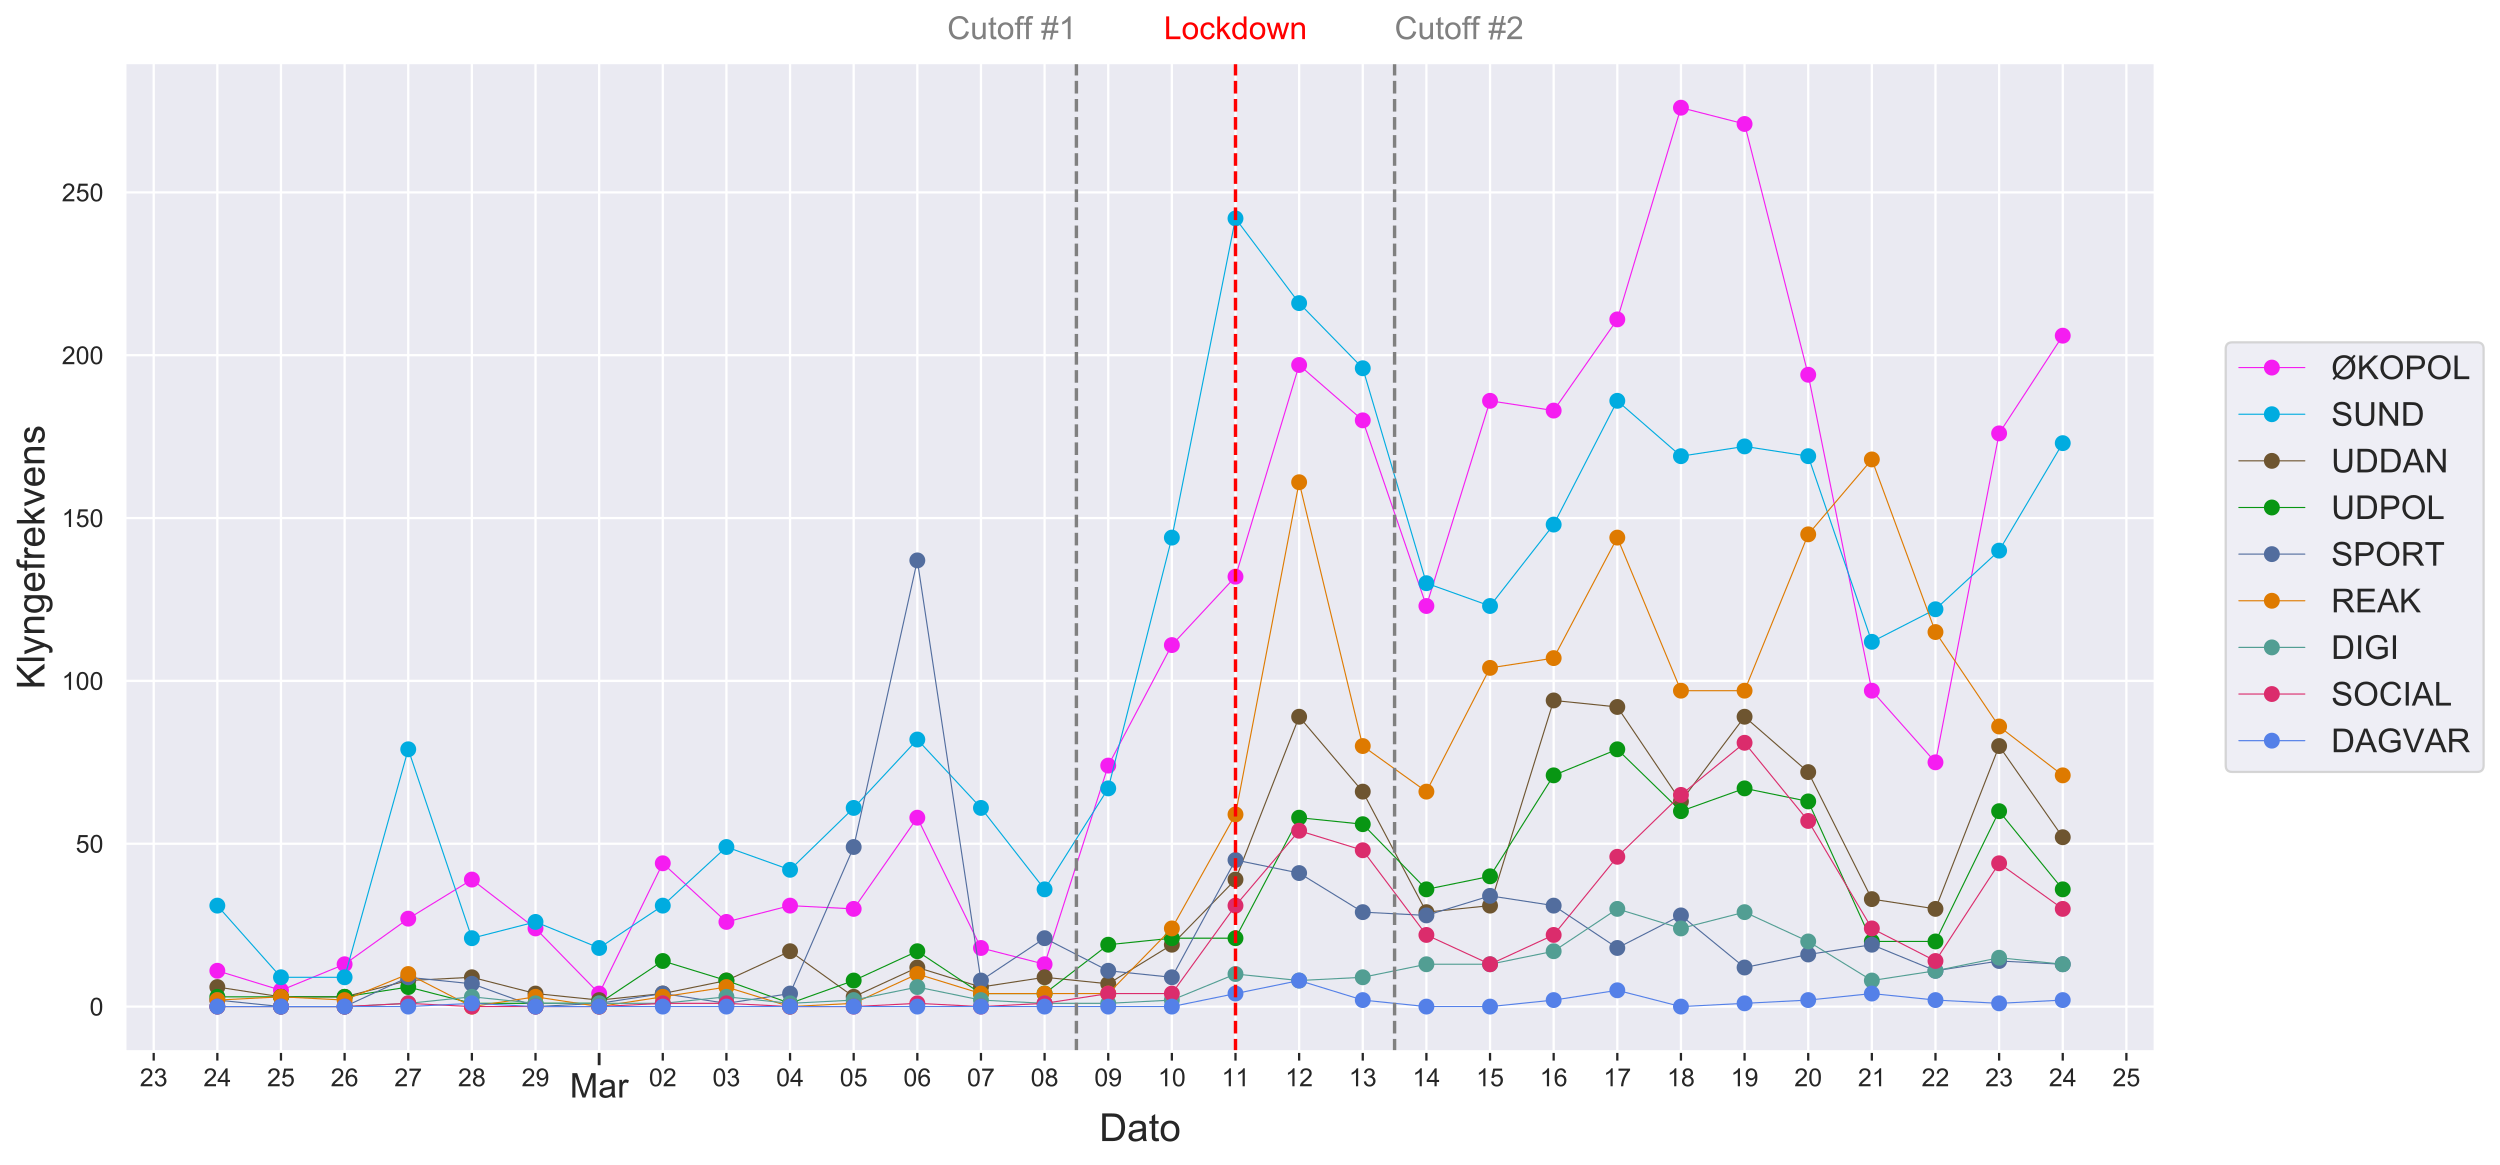 <?xml version="1.0" encoding="utf-8" standalone="no"?>
<!DOCTYPE svg PUBLIC "-//W3C//DTD SVG 1.1//EN"
  "http://www.w3.org/Graphics/SVG/1.1/DTD/svg11.dtd">
<!-- Created with matplotlib (https://matplotlib.org/) -->
<svg height="512.444pt" version="1.1" viewBox="0 0 1099.531 512.444" width="1099.531pt" xmlns="http://www.w3.org/2000/svg" xmlns:xlink="http://www.w3.org/1999/xlink">
 <defs>
  <style type="text/css">
*{stroke-linecap:butt;stroke-linejoin:round;}
  </style>
 </defs>
 <g id="figure_1">
  <g id="patch_1">
   <path d="M 0 512.444 
L 1099.531 512.444 
L 1099.531 0 
L 0 0 
z
" style="fill:#ffffff;"/>
  </g>
  <g id="axes_1">
   <g id="patch_2">
    <path d="M 55.005 462.479 
L 947.805 462.479 
L 947.805 27.599 
L 55.005 27.599 
z
" style="fill:#eaeaf2;"/>
   </g>
   <g id="matplotlib.axis_1">
    <g id="xtick_1">
     <g id="line2d_1">
      <path clip-path="url(#pe99058e559)" d="M 263.511 462.479 
L 263.511 27.599 
" style="fill:none;stroke:#ffffff;stroke-linecap:round;"/>
     </g>
     <g id="line2d_2">
      <defs>
       <path d="M 0 0 
L 0 6 
" id="m9916e0cd49" style="stroke:#262626;stroke-width:1.25;"/>
      </defs>
      <g>
       <use style="fill:#262626;stroke:#262626;stroke-width:1.25;" x="263.511" xlink:href="#m9916e0cd49" y="462.479"/>
      </g>
     </g>
     <g id="text_1">
      <!-- Mar -->
      <defs>
       <path d="M 7.422 0 
L 7.422 71.578 
L 21.688 71.578 
L 38.625 20.906 
Q 40.969 13.812 42.047 10.297 
Q 43.266 14.203 45.844 21.781 
L 62.984 71.578 
L 75.734 71.578 
L 75.734 0 
L 66.609 0 
L 66.609 59.906 
L 45.797 0 
L 37.25 0 
L 16.547 60.938 
L 16.547 0 
z
" id="ArialMT-77"/>
       <path d="M 40.438 6.391 
Q 35.547 2.25 31.031 0.531 
Q 26.516 -1.172 21.344 -1.172 
Q 12.797 -1.172 8.203 3 
Q 3.609 7.172 3.609 13.672 
Q 3.609 17.484 5.344 20.625 
Q 7.078 23.781 9.891 25.688 
Q 12.703 27.594 16.219 28.562 
Q 18.797 29.25 24.031 29.891 
Q 34.672 31.156 39.703 32.906 
Q 39.75 34.719 39.75 35.203 
Q 39.75 40.578 37.25 42.781 
Q 33.891 45.75 27.25 45.75 
Q 21.047 45.75 18.094 43.578 
Q 15.141 41.406 13.719 35.891 
L 5.125 37.062 
Q 6.297 42.578 8.984 45.969 
Q 11.672 49.359 16.75 51.188 
Q 21.828 53.031 28.516 53.031 
Q 35.156 53.031 39.297 51.469 
Q 43.453 49.906 45.406 47.531 
Q 47.359 45.172 48.141 41.547 
Q 48.578 39.312 48.578 33.453 
L 48.578 21.734 
Q 48.578 9.469 49.141 6.219 
Q 49.703 2.984 51.375 0 
L 42.188 0 
Q 40.828 2.734 40.438 6.391 
z
M 39.703 26.031 
Q 34.906 24.078 25.344 22.703 
Q 19.922 21.922 17.672 20.938 
Q 15.438 19.969 14.203 18.094 
Q 12.984 16.219 12.984 13.922 
Q 12.984 10.406 15.641 8.062 
Q 18.312 5.719 23.438 5.719 
Q 28.516 5.719 32.469 7.938 
Q 36.422 10.156 38.281 14.016 
Q 39.703 17 39.703 22.797 
z
" id="ArialMT-97"/>
       <path d="M 6.5 0 
L 6.5 51.859 
L 14.406 51.859 
L 14.406 44 
Q 17.438 49.516 20 51.266 
Q 22.562 53.031 25.641 53.031 
Q 30.078 53.031 34.672 50.203 
L 31.641 42.047 
Q 28.422 43.953 25.203 43.953 
Q 22.312 43.953 20.016 42.219 
Q 17.719 40.484 16.75 37.406 
Q 15.281 32.719 15.281 27.156 
L 15.281 0 
z
" id="ArialMT-114"/>
      </defs>
      <g style="fill:#262626;" transform="translate(250.596 482.715)scale(0.15 -0.15)">
       <use xlink:href="#ArialMT-77"/>
       <use x="83.301" xlink:href="#ArialMT-97"/>
       <use x="138.916" xlink:href="#ArialMT-114"/>
      </g>
     </g>
    </g>
    <g id="xtick_2">
     <g id="line2d_3">
      <path clip-path="url(#pe99058e559)" d="M 67.599 462.479 
L 67.599 27.599 
" style="fill:none;stroke:#ffffff;stroke-linecap:round;"/>
     </g>
     <g id="line2d_4">
      <defs>
       <path d="M 0 0 
L 0 4 
" id="mfe8b9da0da" style="stroke:#262626;"/>
      </defs>
      <g>
       <use style="fill:#262626;stroke:#262626;" x="67.599" xlink:href="#mfe8b9da0da" y="462.479"/>
      </g>
     </g>
     <g id="text_2">
      <!-- 23 -->
      <defs>
       <path d="M 50.344 8.453 
L 50.344 0 
L 3.031 0 
Q 2.938 3.172 4.047 6.109 
Q 5.859 10.938 9.828 15.625 
Q 13.812 20.312 21.344 26.469 
Q 33.016 36.031 37.109 41.625 
Q 41.219 47.219 41.219 52.203 
Q 41.219 57.422 37.469 61 
Q 33.734 64.594 27.734 64.594 
Q 21.391 64.594 17.578 60.781 
Q 13.766 56.984 13.719 50.25 
L 4.688 51.172 
Q 5.609 61.281 11.656 66.578 
Q 17.719 71.875 27.938 71.875 
Q 38.234 71.875 44.234 66.156 
Q 50.25 60.453 50.25 52 
Q 50.25 47.703 48.484 43.547 
Q 46.734 39.406 42.656 34.812 
Q 38.578 30.219 29.109 22.219 
Q 21.188 15.578 18.938 13.203 
Q 16.703 10.844 15.234 8.453 
z
" id="ArialMT-50"/>
       <path d="M 4.203 18.891 
L 12.984 20.062 
Q 14.5 12.594 18.141 9.297 
Q 21.781 6 27 6 
Q 33.203 6 37.469 10.297 
Q 41.75 14.594 41.75 20.953 
Q 41.75 27 37.797 30.922 
Q 33.844 34.859 27.734 34.859 
Q 25.25 34.859 21.531 33.891 
L 22.516 41.609 
Q 23.391 41.5 23.922 41.5 
Q 29.547 41.5 34.031 44.422 
Q 38.531 47.359 38.531 53.469 
Q 38.531 58.297 35.25 61.469 
Q 31.984 64.656 26.812 64.656 
Q 21.688 64.656 18.266 61.422 
Q 14.844 58.203 13.875 51.766 
L 5.078 53.328 
Q 6.688 62.156 12.391 67.016 
Q 18.109 71.875 26.609 71.875 
Q 32.469 71.875 37.391 69.359 
Q 42.328 66.844 44.938 62.5 
Q 47.562 58.156 47.562 53.266 
Q 47.562 48.641 45.062 44.828 
Q 42.578 41.016 37.703 38.766 
Q 44.047 37.312 47.562 32.688 
Q 51.078 28.078 51.078 21.141 
Q 51.078 11.766 44.234 5.25 
Q 37.406 -1.266 26.953 -1.266 
Q 17.531 -1.266 11.297 4.344 
Q 5.078 9.969 4.203 18.891 
z
" id="ArialMT-51"/>
      </defs>
      <g style="fill:#262626;" transform="translate(61.482 477.752)scale(0.11 -0.11)">
       <use xlink:href="#ArialMT-50"/>
       <use x="55.615" xlink:href="#ArialMT-51"/>
      </g>
     </g>
    </g>
    <g id="xtick_3">
     <g id="line2d_5">
      <path clip-path="url(#pe99058e559)" d="M 95.586 462.479 
L 95.586 27.599 
" style="fill:none;stroke:#ffffff;stroke-linecap:round;"/>
     </g>
     <g id="line2d_6">
      <g>
       <use style="fill:#262626;stroke:#262626;" x="95.586" xlink:href="#mfe8b9da0da" y="462.479"/>
      </g>
     </g>
     <g id="text_3">
      <!-- 24 -->
      <defs>
       <path d="M 32.328 0 
L 32.328 17.141 
L 1.266 17.141 
L 1.266 25.203 
L 33.938 71.578 
L 41.109 71.578 
L 41.109 25.203 
L 50.781 25.203 
L 50.781 17.141 
L 41.109 17.141 
L 41.109 0 
z
M 32.328 25.203 
L 32.328 57.469 
L 9.906 25.203 
z
" id="ArialMT-52"/>
      </defs>
      <g style="fill:#262626;" transform="translate(89.469 477.752)scale(0.11 -0.11)">
       <use xlink:href="#ArialMT-50"/>
       <use x="55.615" xlink:href="#ArialMT-52"/>
      </g>
     </g>
    </g>
    <g id="xtick_4">
     <g id="line2d_7">
      <path clip-path="url(#pe99058e559)" d="M 123.574 462.479 
L 123.574 27.599 
" style="fill:none;stroke:#ffffff;stroke-linecap:round;"/>
     </g>
     <g id="line2d_8">
      <g>
       <use style="fill:#262626;stroke:#262626;" x="123.574" xlink:href="#mfe8b9da0da" y="462.479"/>
      </g>
     </g>
     <g id="text_4">
      <!-- 25 -->
      <defs>
       <path d="M 4.156 18.75 
L 13.375 19.531 
Q 14.406 12.797 18.141 9.391 
Q 21.875 6 27.156 6 
Q 33.5 6 37.891 10.781 
Q 42.281 15.578 42.281 23.484 
Q 42.281 31 38.062 35.344 
Q 33.844 39.703 27 39.703 
Q 22.75 39.703 19.328 37.766 
Q 15.922 35.844 13.969 32.766 
L 5.719 33.844 
L 12.641 70.609 
L 48.25 70.609 
L 48.25 62.203 
L 19.672 62.203 
L 15.828 42.969 
Q 22.266 47.469 29.344 47.469 
Q 38.719 47.469 45.156 40.969 
Q 51.609 34.469 51.609 24.266 
Q 51.609 14.547 45.953 7.469 
Q 39.062 -1.219 27.156 -1.219 
Q 17.391 -1.219 11.203 4.25 
Q 5.031 9.719 4.156 18.75 
z
" id="ArialMT-53"/>
      </defs>
      <g style="fill:#262626;" transform="translate(117.457 477.752)scale(0.11 -0.11)">
       <use xlink:href="#ArialMT-50"/>
       <use x="55.615" xlink:href="#ArialMT-53"/>
      </g>
     </g>
    </g>
    <g id="xtick_5">
     <g id="line2d_9">
      <path clip-path="url(#pe99058e559)" d="M 151.561 462.479 
L 151.561 27.599 
" style="fill:none;stroke:#ffffff;stroke-linecap:round;"/>
     </g>
     <g id="line2d_10">
      <g>
       <use style="fill:#262626;stroke:#262626;" x="151.561" xlink:href="#mfe8b9da0da" y="462.479"/>
      </g>
     </g>
     <g id="text_5">
      <!-- 26 -->
      <defs>
       <path d="M 49.75 54.047 
L 41.016 53.375 
Q 39.844 58.547 37.703 60.891 
Q 34.125 64.656 28.906 64.656 
Q 24.703 64.656 21.531 62.312 
Q 17.391 59.281 14.984 53.469 
Q 12.594 47.656 12.5 36.922 
Q 15.672 41.75 20.266 44.094 
Q 24.859 46.438 29.891 46.438 
Q 38.672 46.438 44.844 39.969 
Q 51.031 33.5 51.031 23.25 
Q 51.031 16.5 48.125 10.719 
Q 45.219 4.938 40.141 1.859 
Q 35.062 -1.219 28.609 -1.219 
Q 17.625 -1.219 10.688 6.859 
Q 3.766 14.938 3.766 33.5 
Q 3.766 54.25 11.422 63.672 
Q 18.109 71.875 29.438 71.875 
Q 37.891 71.875 43.281 67.141 
Q 48.688 62.406 49.75 54.047 
z
M 13.875 23.188 
Q 13.875 18.656 15.797 14.5 
Q 17.719 10.359 21.188 8.172 
Q 24.656 6 28.469 6 
Q 34.031 6 38.031 10.484 
Q 42.047 14.984 42.047 22.703 
Q 42.047 30.125 38.078 34.391 
Q 34.125 38.672 28.125 38.672 
Q 22.172 38.672 18.016 34.391 
Q 13.875 30.125 13.875 23.188 
z
" id="ArialMT-54"/>
      </defs>
      <g style="fill:#262626;" transform="translate(145.444 477.752)scale(0.11 -0.11)">
       <use xlink:href="#ArialMT-50"/>
       <use x="55.615" xlink:href="#ArialMT-54"/>
      </g>
     </g>
    </g>
    <g id="xtick_6">
     <g id="line2d_11">
      <path clip-path="url(#pe99058e559)" d="M 179.549 462.479 
L 179.549 27.599 
" style="fill:none;stroke:#ffffff;stroke-linecap:round;"/>
     </g>
     <g id="line2d_12">
      <g>
       <use style="fill:#262626;stroke:#262626;" x="179.549" xlink:href="#mfe8b9da0da" y="462.479"/>
      </g>
     </g>
     <g id="text_6">
      <!-- 27 -->
      <defs>
       <path d="M 4.734 62.203 
L 4.734 70.656 
L 51.078 70.656 
L 51.078 63.812 
Q 44.234 56.547 37.516 44.484 
Q 30.812 32.422 27.156 19.672 
Q 24.516 10.688 23.781 0 
L 14.75 0 
Q 14.891 8.453 18.062 20.406 
Q 21.234 32.375 27.172 43.484 
Q 33.109 54.594 39.797 62.203 
z
" id="ArialMT-55"/>
      </defs>
      <g style="fill:#262626;" transform="translate(173.432 477.752)scale(0.11 -0.11)">
       <use xlink:href="#ArialMT-50"/>
       <use x="55.615" xlink:href="#ArialMT-55"/>
      </g>
     </g>
    </g>
    <g id="xtick_7">
     <g id="line2d_13">
      <path clip-path="url(#pe99058e559)" d="M 207.536 462.479 
L 207.536 27.599 
" style="fill:none;stroke:#ffffff;stroke-linecap:round;"/>
     </g>
     <g id="line2d_14">
      <g>
       <use style="fill:#262626;stroke:#262626;" x="207.536" xlink:href="#mfe8b9da0da" y="462.479"/>
      </g>
     </g>
     <g id="text_7">
      <!-- 28 -->
      <defs>
       <path d="M 17.672 38.812 
Q 12.203 40.828 9.562 44.531 
Q 6.938 48.25 6.938 53.422 
Q 6.938 61.234 12.547 66.547 
Q 18.172 71.875 27.484 71.875 
Q 36.859 71.875 42.578 66.422 
Q 48.297 60.984 48.297 53.172 
Q 48.297 48.188 45.672 44.5 
Q 43.062 40.828 37.75 38.812 
Q 44.344 36.672 47.781 31.875 
Q 51.219 27.094 51.219 20.453 
Q 51.219 11.281 44.719 5.031 
Q 38.234 -1.219 27.641 -1.219 
Q 17.047 -1.219 10.547 5.047 
Q 4.047 11.328 4.047 20.703 
Q 4.047 27.688 7.594 32.391 
Q 11.141 37.109 17.672 38.812 
z
M 15.922 53.719 
Q 15.922 48.641 19.188 45.406 
Q 22.469 42.188 27.688 42.188 
Q 32.766 42.188 36.016 45.375 
Q 39.266 48.578 39.266 53.219 
Q 39.266 58.062 35.906 61.359 
Q 32.562 64.656 27.594 64.656 
Q 22.562 64.656 19.234 61.422 
Q 15.922 58.203 15.922 53.719 
z
M 13.094 20.656 
Q 13.094 16.891 14.875 13.375 
Q 16.656 9.859 20.172 7.922 
Q 23.688 6 27.734 6 
Q 34.031 6 38.125 10.047 
Q 42.234 14.109 42.234 20.359 
Q 42.234 26.703 38.016 30.859 
Q 33.797 35.016 27.438 35.016 
Q 21.234 35.016 17.156 30.906 
Q 13.094 26.812 13.094 20.656 
z
" id="ArialMT-56"/>
      </defs>
      <g style="fill:#262626;" transform="translate(201.419 477.752)scale(0.11 -0.11)">
       <use xlink:href="#ArialMT-50"/>
       <use x="55.615" xlink:href="#ArialMT-56"/>
      </g>
     </g>
    </g>
    <g id="xtick_8">
     <g id="line2d_15">
      <path clip-path="url(#pe99058e559)" d="M 235.524 462.479 
L 235.524 27.599 
" style="fill:none;stroke:#ffffff;stroke-linecap:round;"/>
     </g>
     <g id="line2d_16">
      <g>
       <use style="fill:#262626;stroke:#262626;" x="235.524" xlink:href="#mfe8b9da0da" y="462.479"/>
      </g>
     </g>
     <g id="text_8">
      <!-- 29 -->
      <defs>
       <path d="M 5.469 16.547 
L 13.922 17.328 
Q 14.984 11.375 18.016 8.688 
Q 21.047 6 25.781 6 
Q 29.828 6 32.875 7.859 
Q 35.938 9.719 37.891 12.812 
Q 39.844 15.922 41.156 21.188 
Q 42.484 26.469 42.484 31.938 
Q 42.484 32.516 42.438 33.688 
Q 39.797 29.5 35.234 26.875 
Q 30.672 24.266 25.344 24.266 
Q 16.453 24.266 10.297 30.703 
Q 4.156 37.156 4.156 47.703 
Q 4.156 58.594 10.578 65.234 
Q 17 71.875 26.656 71.875 
Q 33.641 71.875 39.422 68.109 
Q 45.219 64.359 48.219 57.391 
Q 51.219 50.438 51.219 37.25 
Q 51.219 23.531 48.234 15.406 
Q 45.266 7.281 39.375 3.031 
Q 33.5 -1.219 25.594 -1.219 
Q 17.188 -1.219 11.859 3.438 
Q 6.547 8.109 5.469 16.547 
z
M 41.453 48.141 
Q 41.453 55.719 37.422 60.156 
Q 33.406 64.594 27.734 64.594 
Q 21.875 64.594 17.531 59.812 
Q 13.188 55.031 13.188 47.406 
Q 13.188 40.578 17.312 36.297 
Q 21.438 32.031 27.484 32.031 
Q 33.594 32.031 37.516 36.297 
Q 41.453 40.578 41.453 48.141 
z
" id="ArialMT-57"/>
      </defs>
      <g style="fill:#262626;" transform="translate(229.407 477.752)scale(0.11 -0.11)">
       <use xlink:href="#ArialMT-50"/>
       <use x="55.615" xlink:href="#ArialMT-57"/>
      </g>
     </g>
    </g>
    <g id="xtick_9">
     <g id="line2d_17">
      <path clip-path="url(#pe99058e559)" d="M 291.499 462.479 
L 291.499 27.599 
" style="fill:none;stroke:#ffffff;stroke-linecap:round;"/>
     </g>
     <g id="line2d_18">
      <g>
       <use style="fill:#262626;stroke:#262626;" x="291.499" xlink:href="#mfe8b9da0da" y="462.479"/>
      </g>
     </g>
     <g id="text_9">
      <!-- 02 -->
      <defs>
       <path d="M 4.156 35.297 
Q 4.156 48 6.766 55.734 
Q 9.375 63.484 14.516 67.672 
Q 19.672 71.875 27.484 71.875 
Q 33.25 71.875 37.594 69.547 
Q 41.938 67.234 44.766 62.859 
Q 47.609 58.5 49.219 52.219 
Q 50.828 45.953 50.828 35.297 
Q 50.828 22.703 48.234 14.969 
Q 45.656 7.234 40.5 3 
Q 35.359 -1.219 27.484 -1.219 
Q 17.141 -1.219 11.234 6.203 
Q 4.156 15.141 4.156 35.297 
z
M 13.188 35.297 
Q 13.188 17.672 17.312 11.828 
Q 21.438 6 27.484 6 
Q 33.547 6 37.672 11.859 
Q 41.797 17.719 41.797 35.297 
Q 41.797 52.984 37.672 58.781 
Q 33.547 64.594 27.391 64.594 
Q 21.344 64.594 17.719 59.469 
Q 13.188 52.938 13.188 35.297 
z
" id="ArialMT-48"/>
      </defs>
      <g style="fill:#262626;" transform="translate(285.382 477.752)scale(0.11 -0.11)">
       <use xlink:href="#ArialMT-48"/>
       <use x="55.615" xlink:href="#ArialMT-50"/>
      </g>
     </g>
    </g>
    <g id="xtick_10">
     <g id="line2d_19">
      <path clip-path="url(#pe99058e559)" d="M 319.486 462.479 
L 319.486 27.599 
" style="fill:none;stroke:#ffffff;stroke-linecap:round;"/>
     </g>
     <g id="line2d_20">
      <g>
       <use style="fill:#262626;stroke:#262626;" x="319.486" xlink:href="#mfe8b9da0da" y="462.479"/>
      </g>
     </g>
     <g id="text_10">
      <!-- 03 -->
      <g style="fill:#262626;" transform="translate(313.369 477.752)scale(0.11 -0.11)">
       <use xlink:href="#ArialMT-48"/>
       <use x="55.615" xlink:href="#ArialMT-51"/>
      </g>
     </g>
    </g>
    <g id="xtick_11">
     <g id="line2d_21">
      <path clip-path="url(#pe99058e559)" d="M 347.473 462.479 
L 347.473 27.599 
" style="fill:none;stroke:#ffffff;stroke-linecap:round;"/>
     </g>
     <g id="line2d_22">
      <g>
       <use style="fill:#262626;stroke:#262626;" x="347.473" xlink:href="#mfe8b9da0da" y="462.479"/>
      </g>
     </g>
     <g id="text_11">
      <!-- 04 -->
      <g style="fill:#262626;" transform="translate(341.356 477.752)scale(0.11 -0.11)">
       <use xlink:href="#ArialMT-48"/>
       <use x="55.615" xlink:href="#ArialMT-52"/>
      </g>
     </g>
    </g>
    <g id="xtick_12">
     <g id="line2d_23">
      <path clip-path="url(#pe99058e559)" d="M 375.461 462.479 
L 375.461 27.599 
" style="fill:none;stroke:#ffffff;stroke-linecap:round;"/>
     </g>
     <g id="line2d_24">
      <g>
       <use style="fill:#262626;stroke:#262626;" x="375.461" xlink:href="#mfe8b9da0da" y="462.479"/>
      </g>
     </g>
     <g id="text_12">
      <!-- 05 -->
      <g style="fill:#262626;" transform="translate(369.344 477.752)scale(0.11 -0.11)">
       <use xlink:href="#ArialMT-48"/>
       <use x="55.615" xlink:href="#ArialMT-53"/>
      </g>
     </g>
    </g>
    <g id="xtick_13">
     <g id="line2d_25">
      <path clip-path="url(#pe99058e559)" d="M 403.448 462.479 
L 403.448 27.599 
" style="fill:none;stroke:#ffffff;stroke-linecap:round;"/>
     </g>
     <g id="line2d_26">
      <g>
       <use style="fill:#262626;stroke:#262626;" x="403.448" xlink:href="#mfe8b9da0da" y="462.479"/>
      </g>
     </g>
     <g id="text_13">
      <!-- 06 -->
      <g style="fill:#262626;" transform="translate(397.331 477.752)scale(0.11 -0.11)">
       <use xlink:href="#ArialMT-48"/>
       <use x="55.615" xlink:href="#ArialMT-54"/>
      </g>
     </g>
    </g>
    <g id="xtick_14">
     <g id="line2d_27">
      <path clip-path="url(#pe99058e559)" d="M 431.436 462.479 
L 431.436 27.599 
" style="fill:none;stroke:#ffffff;stroke-linecap:round;"/>
     </g>
     <g id="line2d_28">
      <g>
       <use style="fill:#262626;stroke:#262626;" x="431.436" xlink:href="#mfe8b9da0da" y="462.479"/>
      </g>
     </g>
     <g id="text_14">
      <!-- 07 -->
      <g style="fill:#262626;" transform="translate(425.319 477.752)scale(0.11 -0.11)">
       <use xlink:href="#ArialMT-48"/>
       <use x="55.615" xlink:href="#ArialMT-55"/>
      </g>
     </g>
    </g>
    <g id="xtick_15">
     <g id="line2d_29">
      <path clip-path="url(#pe99058e559)" d="M 459.423 462.479 
L 459.423 27.599 
" style="fill:none;stroke:#ffffff;stroke-linecap:round;"/>
     </g>
     <g id="line2d_30">
      <g>
       <use style="fill:#262626;stroke:#262626;" x="459.423" xlink:href="#mfe8b9da0da" y="462.479"/>
      </g>
     </g>
     <g id="text_15">
      <!-- 08 -->
      <g style="fill:#262626;" transform="translate(453.306 477.752)scale(0.11 -0.11)">
       <use xlink:href="#ArialMT-48"/>
       <use x="55.615" xlink:href="#ArialMT-56"/>
      </g>
     </g>
    </g>
    <g id="xtick_16">
     <g id="line2d_31">
      <path clip-path="url(#pe99058e559)" d="M 487.411 462.479 
L 487.411 27.599 
" style="fill:none;stroke:#ffffff;stroke-linecap:round;"/>
     </g>
     <g id="line2d_32">
      <g>
       <use style="fill:#262626;stroke:#262626;" x="487.411" xlink:href="#mfe8b9da0da" y="462.479"/>
      </g>
     </g>
     <g id="text_16">
      <!-- 09 -->
      <g style="fill:#262626;" transform="translate(481.294 477.752)scale(0.11 -0.11)">
       <use xlink:href="#ArialMT-48"/>
       <use x="55.615" xlink:href="#ArialMT-57"/>
      </g>
     </g>
    </g>
    <g id="xtick_17">
     <g id="line2d_33">
      <path clip-path="url(#pe99058e559)" d="M 515.398 462.479 
L 515.398 27.599 
" style="fill:none;stroke:#ffffff;stroke-linecap:round;"/>
     </g>
     <g id="line2d_34">
      <g>
       <use style="fill:#262626;stroke:#262626;" x="515.398" xlink:href="#mfe8b9da0da" y="462.479"/>
      </g>
     </g>
     <g id="text_17">
      <!-- 10 -->
      <defs>
       <path d="M 37.25 0 
L 28.469 0 
L 28.469 56 
Q 25.297 52.984 20.141 49.953 
Q 14.984 46.922 10.891 45.406 
L 10.891 53.906 
Q 18.266 57.375 23.781 62.297 
Q 29.297 67.234 31.594 71.875 
L 37.25 71.875 
z
" id="ArialMT-49"/>
      </defs>
      <g style="fill:#262626;" transform="translate(509.281 477.752)scale(0.11 -0.11)">
       <use xlink:href="#ArialMT-49"/>
       <use x="55.615" xlink:href="#ArialMT-48"/>
      </g>
     </g>
    </g>
    <g id="xtick_18">
     <g id="line2d_35">
      <path clip-path="url(#pe99058e559)" d="M 543.386 462.479 
L 543.386 27.599 
" style="fill:none;stroke:#ffffff;stroke-linecap:round;"/>
     </g>
     <g id="line2d_36">
      <g>
       <use style="fill:#262626;stroke:#262626;" x="543.386" xlink:href="#mfe8b9da0da" y="462.479"/>
      </g>
     </g>
     <g id="text_18">
      <!-- 11 -->
      <g style="fill:#262626;" transform="translate(537.275 477.752)scale(0.11 -0.11)">
       <use xlink:href="#ArialMT-49"/>
       <use x="55.506" xlink:href="#ArialMT-49"/>
      </g>
     </g>
    </g>
    <g id="xtick_19">
     <g id="line2d_37">
      <path clip-path="url(#pe99058e559)" d="M 571.373 462.479 
L 571.373 27.599 
" style="fill:none;stroke:#ffffff;stroke-linecap:round;"/>
     </g>
     <g id="line2d_38">
      <g>
       <use style="fill:#262626;stroke:#262626;" x="571.373" xlink:href="#mfe8b9da0da" y="462.479"/>
      </g>
     </g>
     <g id="text_19">
      <!-- 12 -->
      <g style="fill:#262626;" transform="translate(565.256 477.752)scale(0.11 -0.11)">
       <use xlink:href="#ArialMT-49"/>
       <use x="55.615" xlink:href="#ArialMT-50"/>
      </g>
     </g>
    </g>
    <g id="xtick_20">
     <g id="line2d_39">
      <path clip-path="url(#pe99058e559)" d="M 599.361 462.479 
L 599.361 27.599 
" style="fill:none;stroke:#ffffff;stroke-linecap:round;"/>
     </g>
     <g id="line2d_40">
      <g>
       <use style="fill:#262626;stroke:#262626;" x="599.361" xlink:href="#mfe8b9da0da" y="462.479"/>
      </g>
     </g>
     <g id="text_20">
      <!-- 13 -->
      <g style="fill:#262626;" transform="translate(593.244 477.752)scale(0.11 -0.11)">
       <use xlink:href="#ArialMT-49"/>
       <use x="55.615" xlink:href="#ArialMT-51"/>
      </g>
     </g>
    </g>
    <g id="xtick_21">
     <g id="line2d_41">
      <path clip-path="url(#pe99058e559)" d="M 627.348 462.479 
L 627.348 27.599 
" style="fill:none;stroke:#ffffff;stroke-linecap:round;"/>
     </g>
     <g id="line2d_42">
      <g>
       <use style="fill:#262626;stroke:#262626;" x="627.348" xlink:href="#mfe8b9da0da" y="462.479"/>
      </g>
     </g>
     <g id="text_21">
      <!-- 14 -->
      <g style="fill:#262626;" transform="translate(621.231 477.752)scale(0.11 -0.11)">
       <use xlink:href="#ArialMT-49"/>
       <use x="55.615" xlink:href="#ArialMT-52"/>
      </g>
     </g>
    </g>
    <g id="xtick_22">
     <g id="line2d_43">
      <path clip-path="url(#pe99058e559)" d="M 655.336 462.479 
L 655.336 27.599 
" style="fill:none;stroke:#ffffff;stroke-linecap:round;"/>
     </g>
     <g id="line2d_44">
      <g>
       <use style="fill:#262626;stroke:#262626;" x="655.336" xlink:href="#mfe8b9da0da" y="462.479"/>
      </g>
     </g>
     <g id="text_22">
      <!-- 15 -->
      <g style="fill:#262626;" transform="translate(649.219 477.752)scale(0.11 -0.11)">
       <use xlink:href="#ArialMT-49"/>
       <use x="55.615" xlink:href="#ArialMT-53"/>
      </g>
     </g>
    </g>
    <g id="xtick_23">
     <g id="line2d_45">
      <path clip-path="url(#pe99058e559)" d="M 683.323 462.479 
L 683.323 27.599 
" style="fill:none;stroke:#ffffff;stroke-linecap:round;"/>
     </g>
     <g id="line2d_46">
      <g>
       <use style="fill:#262626;stroke:#262626;" x="683.323" xlink:href="#mfe8b9da0da" y="462.479"/>
      </g>
     </g>
     <g id="text_23">
      <!-- 16 -->
      <g style="fill:#262626;" transform="translate(677.206 477.752)scale(0.11 -0.11)">
       <use xlink:href="#ArialMT-49"/>
       <use x="55.615" xlink:href="#ArialMT-54"/>
      </g>
     </g>
    </g>
    <g id="xtick_24">
     <g id="line2d_47">
      <path clip-path="url(#pe99058e559)" d="M 711.31 462.479 
L 711.31 27.599 
" style="fill:none;stroke:#ffffff;stroke-linecap:round;"/>
     </g>
     <g id="line2d_48">
      <g>
       <use style="fill:#262626;stroke:#262626;" x="711.31" xlink:href="#mfe8b9da0da" y="462.479"/>
      </g>
     </g>
     <g id="text_24">
      <!-- 17 -->
      <g style="fill:#262626;" transform="translate(705.193 477.752)scale(0.11 -0.11)">
       <use xlink:href="#ArialMT-49"/>
       <use x="55.615" xlink:href="#ArialMT-55"/>
      </g>
     </g>
    </g>
    <g id="xtick_25">
     <g id="line2d_49">
      <path clip-path="url(#pe99058e559)" d="M 739.298 462.479 
L 739.298 27.599 
" style="fill:none;stroke:#ffffff;stroke-linecap:round;"/>
     </g>
     <g id="line2d_50">
      <g>
       <use style="fill:#262626;stroke:#262626;" x="739.298" xlink:href="#mfe8b9da0da" y="462.479"/>
      </g>
     </g>
     <g id="text_25">
      <!-- 18 -->
      <g style="fill:#262626;" transform="translate(733.181 477.752)scale(0.11 -0.11)">
       <use xlink:href="#ArialMT-49"/>
       <use x="55.615" xlink:href="#ArialMT-56"/>
      </g>
     </g>
    </g>
    <g id="xtick_26">
     <g id="line2d_51">
      <path clip-path="url(#pe99058e559)" d="M 767.285 462.479 
L 767.285 27.599 
" style="fill:none;stroke:#ffffff;stroke-linecap:round;"/>
     </g>
     <g id="line2d_52">
      <g>
       <use style="fill:#262626;stroke:#262626;" x="767.285" xlink:href="#mfe8b9da0da" y="462.479"/>
      </g>
     </g>
     <g id="text_26">
      <!-- 19 -->
      <g style="fill:#262626;" transform="translate(761.168 477.752)scale(0.11 -0.11)">
       <use xlink:href="#ArialMT-49"/>
       <use x="55.615" xlink:href="#ArialMT-57"/>
      </g>
     </g>
    </g>
    <g id="xtick_27">
     <g id="line2d_53">
      <path clip-path="url(#pe99058e559)" d="M 795.273 462.479 
L 795.273 27.599 
" style="fill:none;stroke:#ffffff;stroke-linecap:round;"/>
     </g>
     <g id="line2d_54">
      <g>
       <use style="fill:#262626;stroke:#262626;" x="795.273" xlink:href="#mfe8b9da0da" y="462.479"/>
      </g>
     </g>
     <g id="text_27">
      <!-- 20 -->
      <g style="fill:#262626;" transform="translate(789.156 477.752)scale(0.11 -0.11)">
       <use xlink:href="#ArialMT-50"/>
       <use x="55.615" xlink:href="#ArialMT-48"/>
      </g>
     </g>
    </g>
    <g id="xtick_28">
     <g id="line2d_55">
      <path clip-path="url(#pe99058e559)" d="M 823.26 462.479 
L 823.26 27.599 
" style="fill:none;stroke:#ffffff;stroke-linecap:round;"/>
     </g>
     <g id="line2d_56">
      <g>
       <use style="fill:#262626;stroke:#262626;" x="823.26" xlink:href="#mfe8b9da0da" y="462.479"/>
      </g>
     </g>
     <g id="text_28">
      <!-- 21 -->
      <g style="fill:#262626;" transform="translate(817.143 477.752)scale(0.11 -0.11)">
       <use xlink:href="#ArialMT-50"/>
       <use x="55.615" xlink:href="#ArialMT-49"/>
      </g>
     </g>
    </g>
    <g id="xtick_29">
     <g id="line2d_57">
      <path clip-path="url(#pe99058e559)" d="M 851.248 462.479 
L 851.248 27.599 
" style="fill:none;stroke:#ffffff;stroke-linecap:round;"/>
     </g>
     <g id="line2d_58">
      <g>
       <use style="fill:#262626;stroke:#262626;" x="851.248" xlink:href="#mfe8b9da0da" y="462.479"/>
      </g>
     </g>
     <g id="text_29">
      <!-- 22 -->
      <g style="fill:#262626;" transform="translate(845.131 477.752)scale(0.11 -0.11)">
       <use xlink:href="#ArialMT-50"/>
       <use x="55.615" xlink:href="#ArialMT-50"/>
      </g>
     </g>
    </g>
    <g id="xtick_30">
     <g id="line2d_59">
      <path clip-path="url(#pe99058e559)" d="M 879.235 462.479 
L 879.235 27.599 
" style="fill:none;stroke:#ffffff;stroke-linecap:round;"/>
     </g>
     <g id="line2d_60">
      <g>
       <use style="fill:#262626;stroke:#262626;" x="879.235" xlink:href="#mfe8b9da0da" y="462.479"/>
      </g>
     </g>
     <g id="text_30">
      <!-- 23 -->
      <g style="fill:#262626;" transform="translate(873.118 477.752)scale(0.11 -0.11)">
       <use xlink:href="#ArialMT-50"/>
       <use x="55.615" xlink:href="#ArialMT-51"/>
      </g>
     </g>
    </g>
    <g id="xtick_31">
     <g id="line2d_61">
      <path clip-path="url(#pe99058e559)" d="M 907.223 462.479 
L 907.223 27.599 
" style="fill:none;stroke:#ffffff;stroke-linecap:round;"/>
     </g>
     <g id="line2d_62">
      <g>
       <use style="fill:#262626;stroke:#262626;" x="907.223" xlink:href="#mfe8b9da0da" y="462.479"/>
      </g>
     </g>
     <g id="text_31">
      <!-- 24 -->
      <g style="fill:#262626;" transform="translate(901.106 477.752)scale(0.11 -0.11)">
       <use xlink:href="#ArialMT-50"/>
       <use x="55.615" xlink:href="#ArialMT-52"/>
      </g>
     </g>
    </g>
    <g id="xtick_32">
     <g id="line2d_63">
      <path clip-path="url(#pe99058e559)" d="M 935.21 462.479 
L 935.21 27.599 
" style="fill:none;stroke:#ffffff;stroke-linecap:round;"/>
     </g>
     <g id="line2d_64">
      <g>
       <use style="fill:#262626;stroke:#262626;" x="935.21" xlink:href="#mfe8b9da0da" y="462.479"/>
      </g>
     </g>
     <g id="text_32">
      <!-- 25 -->
      <g style="fill:#262626;" transform="translate(929.093 477.752)scale(0.11 -0.11)">
       <use xlink:href="#ArialMT-50"/>
       <use x="55.615" xlink:href="#ArialMT-53"/>
      </g>
     </g>
    </g>
    <g id="text_33">
     <!-- Dato -->
     <defs>
      <path d="M 7.719 0 
L 7.719 71.578 
L 32.375 71.578 
Q 40.719 71.578 45.125 70.562 
Q 51.266 69.141 55.609 65.438 
Q 61.281 60.641 64.078 53.188 
Q 66.891 45.75 66.891 36.188 
Q 66.891 28.031 64.984 21.734 
Q 63.094 15.438 60.109 11.297 
Q 57.125 7.172 53.578 4.797 
Q 50.047 2.438 45.047 1.219 
Q 40.047 0 33.547 0 
z
M 17.188 8.453 
L 32.469 8.453 
Q 39.547 8.453 43.578 9.766 
Q 47.609 11.078 50 13.484 
Q 53.375 16.844 55.25 22.531 
Q 57.125 28.219 57.125 36.328 
Q 57.125 47.562 53.438 53.594 
Q 49.75 59.625 44.484 61.672 
Q 40.672 63.141 32.234 63.141 
L 17.188 63.141 
z
" id="ArialMT-68"/>
      <path d="M 25.781 7.859 
L 27.047 0.094 
Q 23.344 -0.688 20.406 -0.688 
Q 15.625 -0.688 12.984 0.828 
Q 10.359 2.344 9.281 4.812 
Q 8.203 7.281 8.203 15.188 
L 8.203 45.016 
L 1.766 45.016 
L 1.766 51.859 
L 8.203 51.859 
L 8.203 64.703 
L 16.938 69.969 
L 16.938 51.859 
L 25.781 51.859 
L 25.781 45.016 
L 16.938 45.016 
L 16.938 14.703 
Q 16.938 10.938 17.406 9.859 
Q 17.875 8.797 18.922 8.156 
Q 19.969 7.516 21.922 7.516 
Q 23.391 7.516 25.781 7.859 
z
" id="ArialMT-116"/>
      <path d="M 3.328 25.922 
Q 3.328 40.328 11.328 47.266 
Q 18.016 53.031 27.641 53.031 
Q 38.328 53.031 45.109 46.016 
Q 51.906 39.016 51.906 26.656 
Q 51.906 16.656 48.906 10.906 
Q 45.906 5.172 40.156 2 
Q 34.422 -1.172 27.641 -1.172 
Q 16.75 -1.172 10.031 5.812 
Q 3.328 12.797 3.328 25.922 
z
M 12.359 25.922 
Q 12.359 15.969 16.703 11.016 
Q 21.047 6.062 27.641 6.062 
Q 34.188 6.062 38.531 11.031 
Q 42.875 16.016 42.875 26.219 
Q 42.875 35.844 38.5 40.797 
Q 34.125 45.75 27.641 45.75 
Q 21.047 45.75 16.703 40.812 
Q 12.359 35.891 12.359 25.922 
z
" id="ArialMT-111"/>
     </defs>
     <g style="fill:#262626;" transform="translate(483.451 501.865)scale(0.17 -0.17)">
      <use xlink:href="#ArialMT-68"/>
      <use x="72.217" xlink:href="#ArialMT-97"/>
      <use x="127.832" xlink:href="#ArialMT-116"/>
      <use x="155.615" xlink:href="#ArialMT-111"/>
     </g>
    </g>
   </g>
   <g id="matplotlib.axis_2">
    <g id="ytick_1">
     <g id="line2d_65">
      <path clip-path="url(#pe99058e559)" d="M 55.005 442.711 
L 947.805 442.711 
" style="fill:none;stroke:#ffffff;stroke-linecap:round;"/>
     </g>
     <g id="text_34">
      <!-- 0 -->
      <g style="fill:#262626;" transform="translate(39.388 446.648)scale(0.11 -0.11)">
       <use xlink:href="#ArialMT-48"/>
      </g>
     </g>
    </g>
    <g id="ytick_2">
     <g id="line2d_66">
      <path clip-path="url(#pe99058e559)" d="M 55.005 371.091 
L 947.805 371.091 
" style="fill:none;stroke:#ffffff;stroke-linecap:round;"/>
     </g>
     <g id="text_35">
      <!-- 50 -->
      <g style="fill:#262626;" transform="translate(33.27 375.028)scale(0.11 -0.11)">
       <use xlink:href="#ArialMT-53"/>
       <use x="55.615" xlink:href="#ArialMT-48"/>
      </g>
     </g>
    </g>
    <g id="ytick_3">
     <g id="line2d_67">
      <path clip-path="url(#pe99058e559)" d="M 55.005 299.47 
L 947.805 299.47 
" style="fill:none;stroke:#ffffff;stroke-linecap:round;"/>
     </g>
     <g id="text_36">
      <!-- 100 -->
      <g style="fill:#262626;" transform="translate(27.153 303.407)scale(0.11 -0.11)">
       <use xlink:href="#ArialMT-49"/>
       <use x="55.615" xlink:href="#ArialMT-48"/>
       <use x="111.23" xlink:href="#ArialMT-48"/>
      </g>
     </g>
    </g>
    <g id="ytick_4">
     <g id="line2d_68">
      <path clip-path="url(#pe99058e559)" d="M 55.005 227.85 
L 947.805 227.85 
" style="fill:none;stroke:#ffffff;stroke-linecap:round;"/>
     </g>
     <g id="text_37">
      <!-- 150 -->
      <g style="fill:#262626;" transform="translate(27.153 231.787)scale(0.11 -0.11)">
       <use xlink:href="#ArialMT-49"/>
       <use x="55.615" xlink:href="#ArialMT-53"/>
       <use x="111.23" xlink:href="#ArialMT-48"/>
      </g>
     </g>
    </g>
    <g id="ytick_5">
     <g id="line2d_69">
      <path clip-path="url(#pe99058e559)" d="M 55.005 156.229 
L 947.805 156.229 
" style="fill:none;stroke:#ffffff;stroke-linecap:round;"/>
     </g>
     <g id="text_38">
      <!-- 200 -->
      <g style="fill:#262626;" transform="translate(27.153 160.166)scale(0.11 -0.11)">
       <use xlink:href="#ArialMT-50"/>
       <use x="55.615" xlink:href="#ArialMT-48"/>
       <use x="111.23" xlink:href="#ArialMT-48"/>
      </g>
     </g>
    </g>
    <g id="ytick_6">
     <g id="line2d_70">
      <path clip-path="url(#pe99058e559)" d="M 55.005 84.609 
L 947.805 84.609 
" style="fill:none;stroke:#ffffff;stroke-linecap:round;"/>
     </g>
     <g id="text_39">
      <!-- 250 -->
      <g style="fill:#262626;" transform="translate(27.153 88.546)scale(0.11 -0.11)">
       <use xlink:href="#ArialMT-50"/>
       <use x="55.615" xlink:href="#ArialMT-53"/>
       <use x="111.23" xlink:href="#ArialMT-48"/>
      </g>
     </g>
    </g>
    <g id="text_40">
     <!-- Klyngefrekvens -->
     <defs>
      <path d="M 7.328 0 
L 7.328 71.578 
L 16.797 71.578 
L 16.797 36.078 
L 52.344 71.578 
L 65.188 71.578 
L 35.156 42.578 
L 66.5 0 
L 54 0 
L 28.516 36.234 
L 16.797 24.812 
L 16.797 0 
z
" id="ArialMT-75"/>
      <path d="M 6.391 0 
L 6.391 71.578 
L 15.188 71.578 
L 15.188 0 
z
" id="ArialMT-108"/>
      <path d="M 6.203 -19.969 
L 5.219 -11.719 
Q 8.109 -12.5 10.25 -12.5 
Q 13.188 -12.5 14.938 -11.516 
Q 16.703 -10.547 17.828 -8.797 
Q 18.656 -7.469 20.516 -2.25 
Q 20.75 -1.516 21.297 -0.094 
L 1.609 51.859 
L 11.078 51.859 
L 21.875 21.828 
Q 23.969 16.109 25.641 9.812 
Q 27.156 15.875 29.25 21.625 
L 40.328 51.859 
L 49.125 51.859 
L 29.391 -0.875 
Q 26.219 -9.422 24.469 -12.641 
Q 22.125 -17 19.094 -19.016 
Q 16.062 -21.047 11.859 -21.047 
Q 9.328 -21.047 6.203 -19.969 
z
" id="ArialMT-121"/>
      <path d="M 6.594 0 
L 6.594 51.859 
L 14.5 51.859 
L 14.5 44.484 
Q 20.219 53.031 31 53.031 
Q 35.688 53.031 39.625 51.344 
Q 43.562 49.656 45.516 46.922 
Q 47.469 44.188 48.25 40.438 
Q 48.734 37.984 48.734 31.891 
L 48.734 0 
L 39.938 0 
L 39.938 31.547 
Q 39.938 36.922 38.906 39.578 
Q 37.891 42.234 35.281 43.812 
Q 32.672 45.406 29.156 45.406 
Q 23.531 45.406 19.453 41.844 
Q 15.375 38.281 15.375 28.328 
L 15.375 0 
z
" id="ArialMT-110"/>
      <path d="M 4.984 -4.297 
L 13.531 -5.562 
Q 14.062 -9.516 16.5 -11.328 
Q 19.781 -13.766 25.438 -13.766 
Q 31.547 -13.766 34.859 -11.328 
Q 38.188 -8.891 39.359 -4.5 
Q 40.047 -1.812 39.984 6.781 
Q 34.234 0 25.641 0 
Q 14.938 0 9.078 7.719 
Q 3.219 15.438 3.219 26.219 
Q 3.219 33.641 5.906 39.906 
Q 8.594 46.188 13.688 49.609 
Q 18.797 53.031 25.688 53.031 
Q 34.859 53.031 40.828 45.609 
L 40.828 51.859 
L 48.922 51.859 
L 48.922 7.031 
Q 48.922 -5.078 46.453 -10.125 
Q 44 -15.188 38.641 -18.109 
Q 33.297 -21.047 25.484 -21.047 
Q 16.219 -21.047 10.5 -16.875 
Q 4.781 -12.703 4.984 -4.297 
z
M 12.25 26.859 
Q 12.25 16.656 16.297 11.969 
Q 20.359 7.281 26.469 7.281 
Q 32.516 7.281 36.609 11.938 
Q 40.719 16.609 40.719 26.562 
Q 40.719 36.078 36.5 40.906 
Q 32.281 45.75 26.312 45.75 
Q 20.453 45.75 16.344 40.984 
Q 12.25 36.234 12.25 26.859 
z
" id="ArialMT-103"/>
      <path d="M 42.094 16.703 
L 51.172 15.578 
Q 49.031 7.625 43.219 3.219 
Q 37.406 -1.172 28.375 -1.172 
Q 17 -1.172 10.328 5.828 
Q 3.656 12.844 3.656 25.484 
Q 3.656 38.578 10.391 45.797 
Q 17.141 53.031 27.875 53.031 
Q 38.281 53.031 44.875 45.953 
Q 51.469 38.875 51.469 26.031 
Q 51.469 25.25 51.422 23.688 
L 12.75 23.688 
Q 13.234 15.141 17.578 10.594 
Q 21.922 6.062 28.422 6.062 
Q 33.25 6.062 36.672 8.594 
Q 40.094 11.141 42.094 16.703 
z
M 13.234 30.906 
L 42.188 30.906 
Q 41.609 37.453 38.875 40.719 
Q 34.672 45.797 27.984 45.797 
Q 21.922 45.797 17.797 41.75 
Q 13.672 37.703 13.234 30.906 
z
" id="ArialMT-101"/>
      <path d="M 8.688 0 
L 8.688 45.016 
L 0.922 45.016 
L 0.922 51.859 
L 8.688 51.859 
L 8.688 57.375 
Q 8.688 62.594 9.625 65.141 
Q 10.891 68.562 14.078 70.672 
Q 17.281 72.797 23.047 72.797 
Q 26.766 72.797 31.25 71.922 
L 29.938 64.266 
Q 27.203 64.75 24.75 64.75 
Q 20.75 64.75 19.094 63.031 
Q 17.438 61.328 17.438 56.641 
L 17.438 51.859 
L 27.547 51.859 
L 27.547 45.016 
L 17.438 45.016 
L 17.438 0 
z
" id="ArialMT-102"/>
      <path d="M 6.641 0 
L 6.641 71.578 
L 15.438 71.578 
L 15.438 30.766 
L 36.234 51.859 
L 47.609 51.859 
L 27.781 32.625 
L 49.609 0 
L 38.766 0 
L 21.625 26.516 
L 15.438 20.562 
L 15.438 0 
z
" id="ArialMT-107"/>
      <path d="M 21 0 
L 1.266 51.859 
L 10.547 51.859 
L 21.688 20.797 
Q 23.484 15.766 25 10.359 
Q 26.172 14.453 28.266 20.219 
L 39.797 51.859 
L 48.828 51.859 
L 29.203 0 
z
" id="ArialMT-118"/>
      <path d="M 3.078 15.484 
L 11.766 16.844 
Q 12.5 11.625 15.844 8.844 
Q 19.188 6.062 25.203 6.062 
Q 31.25 6.062 34.172 8.516 
Q 37.109 10.984 37.109 14.312 
Q 37.109 17.281 34.516 19 
Q 32.719 20.172 25.531 21.969 
Q 15.875 24.422 12.141 26.203 
Q 8.406 27.984 6.469 31.125 
Q 4.547 34.281 4.547 38.094 
Q 4.547 41.547 6.125 44.5 
Q 7.719 47.469 10.453 49.422 
Q 12.5 50.922 16.031 51.969 
Q 19.578 53.031 23.641 53.031 
Q 29.734 53.031 34.344 51.266 
Q 38.969 49.516 41.156 46.5 
Q 43.359 43.5 44.188 38.484 
L 35.594 37.312 
Q 35.016 41.312 32.203 43.547 
Q 29.391 45.797 24.266 45.797 
Q 18.219 45.797 15.625 43.797 
Q 13.031 41.797 13.031 39.109 
Q 13.031 37.406 14.109 36.031 
Q 15.188 34.625 17.484 33.688 
Q 18.797 33.203 25.25 31.453 
Q 34.578 28.953 38.25 27.359 
Q 41.938 25.781 44.031 22.75 
Q 46.141 19.734 46.141 15.234 
Q 46.141 10.844 43.578 6.953 
Q 41.016 3.078 36.172 0.953 
Q 31.344 -1.172 25.25 -1.172 
Q 15.141 -1.172 9.844 3.031 
Q 4.547 7.234 3.078 15.484 
z
" id="ArialMT-115"/>
     </defs>
     <g style="fill:#262626;" transform="translate(19.575 303.15)rotate(-90)scale(0.17 -0.17)">
      <use xlink:href="#ArialMT-75"/>
      <use x="66.699" xlink:href="#ArialMT-108"/>
      <use x="88.916" xlink:href="#ArialMT-121"/>
      <use x="138.916" xlink:href="#ArialMT-110"/>
      <use x="194.531" xlink:href="#ArialMT-103"/>
      <use x="250.146" xlink:href="#ArialMT-101"/>
      <use x="305.762" xlink:href="#ArialMT-102"/>
      <use x="333.545" xlink:href="#ArialMT-114"/>
      <use x="366.846" xlink:href="#ArialMT-101"/>
      <use x="422.461" xlink:href="#ArialMT-107"/>
      <use x="472.461" xlink:href="#ArialMT-118"/>
      <use x="522.461" xlink:href="#ArialMT-101"/>
      <use x="578.076" xlink:href="#ArialMT-110"/>
      <use x="633.691" xlink:href="#ArialMT-115"/>
     </g>
    </g>
   </g>
   <g id="line2d_71">
    <path clip-path="url(#pe99058e559)" d="M 95.586 426.955 
L 123.574 435.549 
L 151.561 424.09 
L 179.549 404.036 
L 207.536 386.847 
L 235.524 408.334 
L 263.511 436.982 
L 291.499 379.685 
L 319.486 405.469 
L 347.473 398.307 
L 375.461 399.739 
L 403.448 359.632 
L 431.436 416.928 
L 459.423 424.09 
L 487.411 336.713 
L 515.398 283.714 
L 543.386 253.633 
L 571.373 160.527 
L 599.361 184.877 
L 627.348 266.525 
L 655.336 176.283 
L 683.323 180.58 
L 711.31 140.473 
L 739.298 47.366 
L 767.285 54.528 
L 795.273 164.824 
L 823.26 303.768 
L 851.248 335.281 
L 879.235 190.607 
L 907.223 147.635 
" style="fill:none;stroke:#f51df1;stroke-linecap:round;stroke-width:0.5;"/>
    <defs>
     <path d="M 0 3 
C 0.796 3 1.559 2.684 2.121 2.121 
C 2.684 1.559 3 0.796 3 0 
C 3 -0.796 2.684 -1.559 2.121 -2.121 
C 1.559 -2.684 0.796 -3 0 -3 
C -0.796 -3 -1.559 -2.684 -2.121 -2.121 
C -2.684 -1.559 -3 -0.796 -3 0 
C -3 0.796 -2.684 1.559 -2.121 2.121 
C -1.559 2.684 -0.796 3 0 3 
z
" id="m229756bf44" style="stroke:#f51df1;"/>
    </defs>
    <g clip-path="url(#pe99058e559)">
     <use style="fill:#f51df1;stroke:#f51df1;" x="95.586" xlink:href="#m229756bf44" y="426.955"/>
     <use style="fill:#f51df1;stroke:#f51df1;" x="123.574" xlink:href="#m229756bf44" y="435.549"/>
     <use style="fill:#f51df1;stroke:#f51df1;" x="151.561" xlink:href="#m229756bf44" y="424.09"/>
     <use style="fill:#f51df1;stroke:#f51df1;" x="179.549" xlink:href="#m229756bf44" y="404.036"/>
     <use style="fill:#f51df1;stroke:#f51df1;" x="207.536" xlink:href="#m229756bf44" y="386.847"/>
     <use style="fill:#f51df1;stroke:#f51df1;" x="235.524" xlink:href="#m229756bf44" y="408.334"/>
     <use style="fill:#f51df1;stroke:#f51df1;" x="263.511" xlink:href="#m229756bf44" y="436.982"/>
     <use style="fill:#f51df1;stroke:#f51df1;" x="291.499" xlink:href="#m229756bf44" y="379.685"/>
     <use style="fill:#f51df1;stroke:#f51df1;" x="319.486" xlink:href="#m229756bf44" y="405.469"/>
     <use style="fill:#f51df1;stroke:#f51df1;" x="347.473" xlink:href="#m229756bf44" y="398.307"/>
     <use style="fill:#f51df1;stroke:#f51df1;" x="375.461" xlink:href="#m229756bf44" y="399.739"/>
     <use style="fill:#f51df1;stroke:#f51df1;" x="403.448" xlink:href="#m229756bf44" y="359.632"/>
     <use style="fill:#f51df1;stroke:#f51df1;" x="431.436" xlink:href="#m229756bf44" y="416.928"/>
     <use style="fill:#f51df1;stroke:#f51df1;" x="459.423" xlink:href="#m229756bf44" y="424.09"/>
     <use style="fill:#f51df1;stroke:#f51df1;" x="487.411" xlink:href="#m229756bf44" y="336.713"/>
     <use style="fill:#f51df1;stroke:#f51df1;" x="515.398" xlink:href="#m229756bf44" y="283.714"/>
     <use style="fill:#f51df1;stroke:#f51df1;" x="543.386" xlink:href="#m229756bf44" y="253.633"/>
     <use style="fill:#f51df1;stroke:#f51df1;" x="571.373" xlink:href="#m229756bf44" y="160.527"/>
     <use style="fill:#f51df1;stroke:#f51df1;" x="599.361" xlink:href="#m229756bf44" y="184.877"/>
     <use style="fill:#f51df1;stroke:#f51df1;" x="627.348" xlink:href="#m229756bf44" y="266.525"/>
     <use style="fill:#f51df1;stroke:#f51df1;" x="655.336" xlink:href="#m229756bf44" y="176.283"/>
     <use style="fill:#f51df1;stroke:#f51df1;" x="683.323" xlink:href="#m229756bf44" y="180.58"/>
     <use style="fill:#f51df1;stroke:#f51df1;" x="711.31" xlink:href="#m229756bf44" y="140.473"/>
     <use style="fill:#f51df1;stroke:#f51df1;" x="739.298" xlink:href="#m229756bf44" y="47.366"/>
     <use style="fill:#f51df1;stroke:#f51df1;" x="767.285" xlink:href="#m229756bf44" y="54.528"/>
     <use style="fill:#f51df1;stroke:#f51df1;" x="795.273" xlink:href="#m229756bf44" y="164.824"/>
     <use style="fill:#f51df1;stroke:#f51df1;" x="823.26" xlink:href="#m229756bf44" y="303.768"/>
     <use style="fill:#f51df1;stroke:#f51df1;" x="851.248" xlink:href="#m229756bf44" y="335.281"/>
     <use style="fill:#f51df1;stroke:#f51df1;" x="879.235" xlink:href="#m229756bf44" y="190.607"/>
     <use style="fill:#f51df1;stroke:#f51df1;" x="907.223" xlink:href="#m229756bf44" y="147.635"/>
    </g>
   </g>
   <g id="line2d_72">
    <path clip-path="url(#pe99058e559)" d="M 95.586 398.307 
L 123.574 429.82 
L 151.561 429.82 
L 179.549 329.551 
L 207.536 412.631 
L 235.524 405.469 
L 263.511 416.928 
L 291.499 398.307 
L 319.486 372.523 
L 347.473 382.55 
L 375.461 355.334 
L 403.448 325.254 
L 431.436 355.334 
L 459.423 391.145 
L 487.411 346.74 
L 515.398 236.444 
L 543.386 96.068 
L 571.373 133.311 
L 599.361 161.959 
L 627.348 256.498 
L 655.336 266.525 
L 683.323 230.715 
L 711.31 176.283 
L 739.298 200.634 
L 767.285 196.337 
L 795.273 200.634 
L 823.26 282.281 
L 851.248 267.957 
L 879.235 242.174 
L 907.223 194.904 
" style="fill:none;stroke:#00ace0;stroke-linecap:round;stroke-width:0.5;"/>
    <defs>
     <path d="M 0 3 
C 0.796 3 1.559 2.684 2.121 2.121 
C 2.684 1.559 3 0.796 3 0 
C 3 -0.796 2.684 -1.559 2.121 -2.121 
C 1.559 -2.684 0.796 -3 0 -3 
C -0.796 -3 -1.559 -2.684 -2.121 -2.121 
C -2.684 -1.559 -3 -0.796 -3 0 
C -3 0.796 -2.684 1.559 -2.121 2.121 
C -1.559 2.684 -0.796 3 0 3 
z
" id="m96eca6a7ce" style="stroke:#00ace0;"/>
    </defs>
    <g clip-path="url(#pe99058e559)">
     <use style="fill:#00ace0;stroke:#00ace0;" x="95.586" xlink:href="#m96eca6a7ce" y="398.307"/>
     <use style="fill:#00ace0;stroke:#00ace0;" x="123.574" xlink:href="#m96eca6a7ce" y="429.82"/>
     <use style="fill:#00ace0;stroke:#00ace0;" x="151.561" xlink:href="#m96eca6a7ce" y="429.82"/>
     <use style="fill:#00ace0;stroke:#00ace0;" x="179.549" xlink:href="#m96eca6a7ce" y="329.551"/>
     <use style="fill:#00ace0;stroke:#00ace0;" x="207.536" xlink:href="#m96eca6a7ce" y="412.631"/>
     <use style="fill:#00ace0;stroke:#00ace0;" x="235.524" xlink:href="#m96eca6a7ce" y="405.469"/>
     <use style="fill:#00ace0;stroke:#00ace0;" x="263.511" xlink:href="#m96eca6a7ce" y="416.928"/>
     <use style="fill:#00ace0;stroke:#00ace0;" x="291.499" xlink:href="#m96eca6a7ce" y="398.307"/>
     <use style="fill:#00ace0;stroke:#00ace0;" x="319.486" xlink:href="#m96eca6a7ce" y="372.523"/>
     <use style="fill:#00ace0;stroke:#00ace0;" x="347.473" xlink:href="#m96eca6a7ce" y="382.55"/>
     <use style="fill:#00ace0;stroke:#00ace0;" x="375.461" xlink:href="#m96eca6a7ce" y="355.334"/>
     <use style="fill:#00ace0;stroke:#00ace0;" x="403.448" xlink:href="#m96eca6a7ce" y="325.254"/>
     <use style="fill:#00ace0;stroke:#00ace0;" x="431.436" xlink:href="#m96eca6a7ce" y="355.334"/>
     <use style="fill:#00ace0;stroke:#00ace0;" x="459.423" xlink:href="#m96eca6a7ce" y="391.145"/>
     <use style="fill:#00ace0;stroke:#00ace0;" x="487.411" xlink:href="#m96eca6a7ce" y="346.74"/>
     <use style="fill:#00ace0;stroke:#00ace0;" x="515.398" xlink:href="#m96eca6a7ce" y="236.444"/>
     <use style="fill:#00ace0;stroke:#00ace0;" x="543.386" xlink:href="#m96eca6a7ce" y="96.068"/>
     <use style="fill:#00ace0;stroke:#00ace0;" x="571.373" xlink:href="#m96eca6a7ce" y="133.311"/>
     <use style="fill:#00ace0;stroke:#00ace0;" x="599.361" xlink:href="#m96eca6a7ce" y="161.959"/>
     <use style="fill:#00ace0;stroke:#00ace0;" x="627.348" xlink:href="#m96eca6a7ce" y="256.498"/>
     <use style="fill:#00ace0;stroke:#00ace0;" x="655.336" xlink:href="#m96eca6a7ce" y="266.525"/>
     <use style="fill:#00ace0;stroke:#00ace0;" x="683.323" xlink:href="#m96eca6a7ce" y="230.715"/>
     <use style="fill:#00ace0;stroke:#00ace0;" x="711.31" xlink:href="#m96eca6a7ce" y="176.283"/>
     <use style="fill:#00ace0;stroke:#00ace0;" x="739.298" xlink:href="#m96eca6a7ce" y="200.634"/>
     <use style="fill:#00ace0;stroke:#00ace0;" x="767.285" xlink:href="#m96eca6a7ce" y="196.337"/>
     <use style="fill:#00ace0;stroke:#00ace0;" x="795.273" xlink:href="#m96eca6a7ce" y="200.634"/>
     <use style="fill:#00ace0;stroke:#00ace0;" x="823.26" xlink:href="#m96eca6a7ce" y="282.281"/>
     <use style="fill:#00ace0;stroke:#00ace0;" x="851.248" xlink:href="#m96eca6a7ce" y="267.957"/>
     <use style="fill:#00ace0;stroke:#00ace0;" x="879.235" xlink:href="#m96eca6a7ce" y="242.174"/>
     <use style="fill:#00ace0;stroke:#00ace0;" x="907.223" xlink:href="#m96eca6a7ce" y="194.904"/>
    </g>
   </g>
   <g id="line2d_73">
    <path clip-path="url(#pe99058e559)" d="M 95.586 434.117 
L 123.574 438.414 
L 151.561 438.414 
L 179.549 431.252 
L 207.536 429.82 
L 235.524 436.982 
L 263.511 439.847 
L 291.499 436.982 
L 319.486 431.252 
L 347.473 418.36 
L 375.461 438.414 
L 403.448 425.523 
L 431.436 434.117 
L 459.423 429.82 
L 487.411 432.685 
L 515.398 415.496 
L 543.386 386.847 
L 571.373 315.227 
L 599.361 348.172 
L 627.348 401.172 
L 655.336 398.307 
L 683.323 308.065 
L 711.31 310.93 
L 739.298 352.47 
L 767.285 315.227 
L 795.273 339.578 
L 823.26 395.442 
L 851.248 399.739 
L 879.235 328.119 
L 907.223 368.226 
" style="fill:none;stroke:#6e5530;stroke-linecap:round;stroke-width:0.5;"/>
    <defs>
     <path d="M 0 3 
C 0.796 3 1.559 2.684 2.121 2.121 
C 2.684 1.559 3 0.796 3 0 
C 3 -0.796 2.684 -1.559 2.121 -2.121 
C 1.559 -2.684 0.796 -3 0 -3 
C -0.796 -3 -1.559 -2.684 -2.121 -2.121 
C -2.684 -1.559 -3 -0.796 -3 0 
C -3 0.796 -2.684 1.559 -2.121 2.121 
C -1.559 2.684 -0.796 3 0 3 
z
" id="m82e712f601" style="stroke:#6e5530;"/>
    </defs>
    <g clip-path="url(#pe99058e559)">
     <use style="fill:#6e5530;stroke:#6e5530;" x="95.586" xlink:href="#m82e712f601" y="434.117"/>
     <use style="fill:#6e5530;stroke:#6e5530;" x="123.574" xlink:href="#m82e712f601" y="438.414"/>
     <use style="fill:#6e5530;stroke:#6e5530;" x="151.561" xlink:href="#m82e712f601" y="438.414"/>
     <use style="fill:#6e5530;stroke:#6e5530;" x="179.549" xlink:href="#m82e712f601" y="431.252"/>
     <use style="fill:#6e5530;stroke:#6e5530;" x="207.536" xlink:href="#m82e712f601" y="429.82"/>
     <use style="fill:#6e5530;stroke:#6e5530;" x="235.524" xlink:href="#m82e712f601" y="436.982"/>
     <use style="fill:#6e5530;stroke:#6e5530;" x="263.511" xlink:href="#m82e712f601" y="439.847"/>
     <use style="fill:#6e5530;stroke:#6e5530;" x="291.499" xlink:href="#m82e712f601" y="436.982"/>
     <use style="fill:#6e5530;stroke:#6e5530;" x="319.486" xlink:href="#m82e712f601" y="431.252"/>
     <use style="fill:#6e5530;stroke:#6e5530;" x="347.473" xlink:href="#m82e712f601" y="418.36"/>
     <use style="fill:#6e5530;stroke:#6e5530;" x="375.461" xlink:href="#m82e712f601" y="438.414"/>
     <use style="fill:#6e5530;stroke:#6e5530;" x="403.448" xlink:href="#m82e712f601" y="425.523"/>
     <use style="fill:#6e5530;stroke:#6e5530;" x="431.436" xlink:href="#m82e712f601" y="434.117"/>
     <use style="fill:#6e5530;stroke:#6e5530;" x="459.423" xlink:href="#m82e712f601" y="429.82"/>
     <use style="fill:#6e5530;stroke:#6e5530;" x="487.411" xlink:href="#m82e712f601" y="432.685"/>
     <use style="fill:#6e5530;stroke:#6e5530;" x="515.398" xlink:href="#m82e712f601" y="415.496"/>
     <use style="fill:#6e5530;stroke:#6e5530;" x="543.386" xlink:href="#m82e712f601" y="386.847"/>
     <use style="fill:#6e5530;stroke:#6e5530;" x="571.373" xlink:href="#m82e712f601" y="315.227"/>
     <use style="fill:#6e5530;stroke:#6e5530;" x="599.361" xlink:href="#m82e712f601" y="348.172"/>
     <use style="fill:#6e5530;stroke:#6e5530;" x="627.348" xlink:href="#m82e712f601" y="401.172"/>
     <use style="fill:#6e5530;stroke:#6e5530;" x="655.336" xlink:href="#m82e712f601" y="398.307"/>
     <use style="fill:#6e5530;stroke:#6e5530;" x="683.323" xlink:href="#m82e712f601" y="308.065"/>
     <use style="fill:#6e5530;stroke:#6e5530;" x="711.31" xlink:href="#m82e712f601" y="310.93"/>
     <use style="fill:#6e5530;stroke:#6e5530;" x="739.298" xlink:href="#m82e712f601" y="352.47"/>
     <use style="fill:#6e5530;stroke:#6e5530;" x="767.285" xlink:href="#m82e712f601" y="315.227"/>
     <use style="fill:#6e5530;stroke:#6e5530;" x="795.273" xlink:href="#m82e712f601" y="339.578"/>
     <use style="fill:#6e5530;stroke:#6e5530;" x="823.26" xlink:href="#m82e712f601" y="395.442"/>
     <use style="fill:#6e5530;stroke:#6e5530;" x="851.248" xlink:href="#m82e712f601" y="399.739"/>
     <use style="fill:#6e5530;stroke:#6e5530;" x="879.235" xlink:href="#m82e712f601" y="328.119"/>
     <use style="fill:#6e5530;stroke:#6e5530;" x="907.223" xlink:href="#m82e712f601" y="368.226"/>
    </g>
   </g>
   <g id="line2d_74">
    <path clip-path="url(#pe99058e559)" d="M 95.586 438.414 
L 123.574 438.414 
L 151.561 438.414 
L 179.549 434.117 
L 207.536 441.279 
L 235.524 441.279 
L 263.511 441.279 
L 291.499 422.658 
L 319.486 431.252 
L 347.473 441.279 
L 375.461 431.252 
L 403.448 418.36 
L 431.436 436.982 
L 459.423 436.982 
L 487.411 415.496 
L 515.398 412.631 
L 543.386 412.631 
L 571.373 359.632 
L 599.361 362.496 
L 627.348 391.145 
L 655.336 385.415 
L 683.323 341.01 
L 711.31 329.551 
L 739.298 356.767 
L 767.285 346.74 
L 795.273 352.47 
L 823.26 414.063 
L 851.248 414.063 
L 879.235 356.767 
L 907.223 391.145 
" style="fill:none;stroke:#089613;stroke-linecap:round;stroke-width:0.5;"/>
    <defs>
     <path d="M 0 3 
C 0.796 3 1.559 2.684 2.121 2.121 
C 2.684 1.559 3 0.796 3 0 
C 3 -0.796 2.684 -1.559 2.121 -2.121 
C 1.559 -2.684 0.796 -3 0 -3 
C -0.796 -3 -1.559 -2.684 -2.121 -2.121 
C -2.684 -1.559 -3 -0.796 -3 0 
C -3 0.796 -2.684 1.559 -2.121 2.121 
C -1.559 2.684 -0.796 3 0 3 
z
" id="mbdb12ad82f" style="stroke:#089613;"/>
    </defs>
    <g clip-path="url(#pe99058e559)">
     <use style="fill:#089613;stroke:#089613;" x="95.586" xlink:href="#mbdb12ad82f" y="438.414"/>
     <use style="fill:#089613;stroke:#089613;" x="123.574" xlink:href="#mbdb12ad82f" y="438.414"/>
     <use style="fill:#089613;stroke:#089613;" x="151.561" xlink:href="#mbdb12ad82f" y="438.414"/>
     <use style="fill:#089613;stroke:#089613;" x="179.549" xlink:href="#mbdb12ad82f" y="434.117"/>
     <use style="fill:#089613;stroke:#089613;" x="207.536" xlink:href="#mbdb12ad82f" y="441.279"/>
     <use style="fill:#089613;stroke:#089613;" x="235.524" xlink:href="#mbdb12ad82f" y="441.279"/>
     <use style="fill:#089613;stroke:#089613;" x="263.511" xlink:href="#mbdb12ad82f" y="441.279"/>
     <use style="fill:#089613;stroke:#089613;" x="291.499" xlink:href="#mbdb12ad82f" y="422.658"/>
     <use style="fill:#089613;stroke:#089613;" x="319.486" xlink:href="#mbdb12ad82f" y="431.252"/>
     <use style="fill:#089613;stroke:#089613;" x="347.473" xlink:href="#mbdb12ad82f" y="441.279"/>
     <use style="fill:#089613;stroke:#089613;" x="375.461" xlink:href="#mbdb12ad82f" y="431.252"/>
     <use style="fill:#089613;stroke:#089613;" x="403.448" xlink:href="#mbdb12ad82f" y="418.36"/>
     <use style="fill:#089613;stroke:#089613;" x="431.436" xlink:href="#mbdb12ad82f" y="436.982"/>
     <use style="fill:#089613;stroke:#089613;" x="459.423" xlink:href="#mbdb12ad82f" y="436.982"/>
     <use style="fill:#089613;stroke:#089613;" x="487.411" xlink:href="#mbdb12ad82f" y="415.496"/>
     <use style="fill:#089613;stroke:#089613;" x="515.398" xlink:href="#mbdb12ad82f" y="412.631"/>
     <use style="fill:#089613;stroke:#089613;" x="543.386" xlink:href="#mbdb12ad82f" y="412.631"/>
     <use style="fill:#089613;stroke:#089613;" x="571.373" xlink:href="#mbdb12ad82f" y="359.632"/>
     <use style="fill:#089613;stroke:#089613;" x="599.361" xlink:href="#mbdb12ad82f" y="362.496"/>
     <use style="fill:#089613;stroke:#089613;" x="627.348" xlink:href="#mbdb12ad82f" y="391.145"/>
     <use style="fill:#089613;stroke:#089613;" x="655.336" xlink:href="#mbdb12ad82f" y="385.415"/>
     <use style="fill:#089613;stroke:#089613;" x="683.323" xlink:href="#mbdb12ad82f" y="341.01"/>
     <use style="fill:#089613;stroke:#089613;" x="711.31" xlink:href="#mbdb12ad82f" y="329.551"/>
     <use style="fill:#089613;stroke:#089613;" x="739.298" xlink:href="#mbdb12ad82f" y="356.767"/>
     <use style="fill:#089613;stroke:#089613;" x="767.285" xlink:href="#mbdb12ad82f" y="346.74"/>
     <use style="fill:#089613;stroke:#089613;" x="795.273" xlink:href="#mbdb12ad82f" y="352.47"/>
     <use style="fill:#089613;stroke:#089613;" x="823.26" xlink:href="#mbdb12ad82f" y="414.063"/>
     <use style="fill:#089613;stroke:#089613;" x="851.248" xlink:href="#mbdb12ad82f" y="414.063"/>
     <use style="fill:#089613;stroke:#089613;" x="879.235" xlink:href="#mbdb12ad82f" y="356.767"/>
     <use style="fill:#089613;stroke:#089613;" x="907.223" xlink:href="#mbdb12ad82f" y="391.145"/>
    </g>
   </g>
   <g id="line2d_75">
    <path clip-path="url(#pe99058e559)" d="M 95.586 439.847 
L 123.574 442.711 
L 151.561 442.711 
L 179.549 429.82 
L 207.536 432.685 
L 235.524 442.711 
L 263.511 441.279 
L 291.499 436.982 
L 319.486 441.279 
L 347.473 436.982 
L 375.461 372.523 
L 403.448 246.471 
L 431.436 431.252 
L 459.423 412.631 
L 487.411 426.955 
L 515.398 429.82 
L 543.386 378.253 
L 571.373 383.983 
L 599.361 401.172 
L 627.348 402.604 
L 655.336 394.01 
L 683.323 398.307 
L 711.31 416.928 
L 739.298 402.604 
L 767.285 425.523 
L 795.273 419.793 
L 823.26 415.496 
L 851.248 426.955 
L 879.235 422.658 
L 907.223 424.09 
" style="fill:none;stroke:#526d9e;stroke-linecap:round;stroke-width:0.5;"/>
    <defs>
     <path d="M 0 3 
C 0.796 3 1.559 2.684 2.121 2.121 
C 2.684 1.559 3 0.796 3 0 
C 3 -0.796 2.684 -1.559 2.121 -2.121 
C 1.559 -2.684 0.796 -3 0 -3 
C -0.796 -3 -1.559 -2.684 -2.121 -2.121 
C -2.684 -1.559 -3 -0.796 -3 0 
C -3 0.796 -2.684 1.559 -2.121 2.121 
C -1.559 2.684 -0.796 3 0 3 
z
" id="mb093a4462b" style="stroke:#526d9e;"/>
    </defs>
    <g clip-path="url(#pe99058e559)">
     <use style="fill:#526d9e;stroke:#526d9e;" x="95.586" xlink:href="#mb093a4462b" y="439.847"/>
     <use style="fill:#526d9e;stroke:#526d9e;" x="123.574" xlink:href="#mb093a4462b" y="442.711"/>
     <use style="fill:#526d9e;stroke:#526d9e;" x="151.561" xlink:href="#mb093a4462b" y="442.711"/>
     <use style="fill:#526d9e;stroke:#526d9e;" x="179.549" xlink:href="#mb093a4462b" y="429.82"/>
     <use style="fill:#526d9e;stroke:#526d9e;" x="207.536" xlink:href="#mb093a4462b" y="432.685"/>
     <use style="fill:#526d9e;stroke:#526d9e;" x="235.524" xlink:href="#mb093a4462b" y="442.711"/>
     <use style="fill:#526d9e;stroke:#526d9e;" x="263.511" xlink:href="#mb093a4462b" y="441.279"/>
     <use style="fill:#526d9e;stroke:#526d9e;" x="291.499" xlink:href="#mb093a4462b" y="436.982"/>
     <use style="fill:#526d9e;stroke:#526d9e;" x="319.486" xlink:href="#mb093a4462b" y="441.279"/>
     <use style="fill:#526d9e;stroke:#526d9e;" x="347.473" xlink:href="#mb093a4462b" y="436.982"/>
     <use style="fill:#526d9e;stroke:#526d9e;" x="375.461" xlink:href="#mb093a4462b" y="372.523"/>
     <use style="fill:#526d9e;stroke:#526d9e;" x="403.448" xlink:href="#mb093a4462b" y="246.471"/>
     <use style="fill:#526d9e;stroke:#526d9e;" x="431.436" xlink:href="#mb093a4462b" y="431.252"/>
     <use style="fill:#526d9e;stroke:#526d9e;" x="459.423" xlink:href="#mb093a4462b" y="412.631"/>
     <use style="fill:#526d9e;stroke:#526d9e;" x="487.411" xlink:href="#mb093a4462b" y="426.955"/>
     <use style="fill:#526d9e;stroke:#526d9e;" x="515.398" xlink:href="#mb093a4462b" y="429.82"/>
     <use style="fill:#526d9e;stroke:#526d9e;" x="543.386" xlink:href="#mb093a4462b" y="378.253"/>
     <use style="fill:#526d9e;stroke:#526d9e;" x="571.373" xlink:href="#mb093a4462b" y="383.983"/>
     <use style="fill:#526d9e;stroke:#526d9e;" x="599.361" xlink:href="#mb093a4462b" y="401.172"/>
     <use style="fill:#526d9e;stroke:#526d9e;" x="627.348" xlink:href="#mb093a4462b" y="402.604"/>
     <use style="fill:#526d9e;stroke:#526d9e;" x="655.336" xlink:href="#mb093a4462b" y="394.01"/>
     <use style="fill:#526d9e;stroke:#526d9e;" x="683.323" xlink:href="#mb093a4462b" y="398.307"/>
     <use style="fill:#526d9e;stroke:#526d9e;" x="711.31" xlink:href="#mb093a4462b" y="416.928"/>
     <use style="fill:#526d9e;stroke:#526d9e;" x="739.298" xlink:href="#mb093a4462b" y="402.604"/>
     <use style="fill:#526d9e;stroke:#526d9e;" x="767.285" xlink:href="#mb093a4462b" y="425.523"/>
     <use style="fill:#526d9e;stroke:#526d9e;" x="795.273" xlink:href="#mb093a4462b" y="419.793"/>
     <use style="fill:#526d9e;stroke:#526d9e;" x="823.26" xlink:href="#mb093a4462b" y="415.496"/>
     <use style="fill:#526d9e;stroke:#526d9e;" x="851.248" xlink:href="#mb093a4462b" y="426.955"/>
     <use style="fill:#526d9e;stroke:#526d9e;" x="879.235" xlink:href="#mb093a4462b" y="422.658"/>
     <use style="fill:#526d9e;stroke:#526d9e;" x="907.223" xlink:href="#mb093a4462b" y="424.09"/>
    </g>
   </g>
   <g id="line2d_76">
    <path clip-path="url(#pe99058e559)" d="M 95.586 439.847 
L 123.574 438.414 
L 151.561 439.847 
L 179.549 428.387 
L 207.536 442.711 
L 235.524 438.414 
L 263.511 442.711 
L 291.499 438.414 
L 319.486 434.117 
L 347.473 442.711 
L 375.461 441.279 
L 403.448 428.387 
L 431.436 436.982 
L 459.423 436.982 
L 487.411 436.982 
L 515.398 408.334 
L 543.386 358.199 
L 571.373 212.093 
L 599.361 328.119 
L 627.348 348.172 
L 655.336 293.741 
L 683.323 289.443 
L 711.31 236.444 
L 739.298 303.768 
L 767.285 303.768 
L 795.273 235.012 
L 823.26 202.066 
L 851.248 277.984 
L 879.235 319.524 
L 907.223 341.01 
" style="fill:none;stroke:#de7a00;stroke-linecap:round;stroke-width:0.5;"/>
    <defs>
     <path d="M 0 3 
C 0.796 3 1.559 2.684 2.121 2.121 
C 2.684 1.559 3 0.796 3 0 
C 3 -0.796 2.684 -1.559 2.121 -2.121 
C 1.559 -2.684 0.796 -3 0 -3 
C -0.796 -3 -1.559 -2.684 -2.121 -2.121 
C -2.684 -1.559 -3 -0.796 -3 0 
C -3 0.796 -2.684 1.559 -2.121 2.121 
C -1.559 2.684 -0.796 3 0 3 
z
" id="mc3787ef731" style="stroke:#de7a00;"/>
    </defs>
    <g clip-path="url(#pe99058e559)">
     <use style="fill:#de7a00;stroke:#de7a00;" x="95.586" xlink:href="#mc3787ef731" y="439.847"/>
     <use style="fill:#de7a00;stroke:#de7a00;" x="123.574" xlink:href="#mc3787ef731" y="438.414"/>
     <use style="fill:#de7a00;stroke:#de7a00;" x="151.561" xlink:href="#mc3787ef731" y="439.847"/>
     <use style="fill:#de7a00;stroke:#de7a00;" x="179.549" xlink:href="#mc3787ef731" y="428.387"/>
     <use style="fill:#de7a00;stroke:#de7a00;" x="207.536" xlink:href="#mc3787ef731" y="442.711"/>
     <use style="fill:#de7a00;stroke:#de7a00;" x="235.524" xlink:href="#mc3787ef731" y="438.414"/>
     <use style="fill:#de7a00;stroke:#de7a00;" x="263.511" xlink:href="#mc3787ef731" y="442.711"/>
     <use style="fill:#de7a00;stroke:#de7a00;" x="291.499" xlink:href="#mc3787ef731" y="438.414"/>
     <use style="fill:#de7a00;stroke:#de7a00;" x="319.486" xlink:href="#mc3787ef731" y="434.117"/>
     <use style="fill:#de7a00;stroke:#de7a00;" x="347.473" xlink:href="#mc3787ef731" y="442.711"/>
     <use style="fill:#de7a00;stroke:#de7a00;" x="375.461" xlink:href="#mc3787ef731" y="441.279"/>
     <use style="fill:#de7a00;stroke:#de7a00;" x="403.448" xlink:href="#mc3787ef731" y="428.387"/>
     <use style="fill:#de7a00;stroke:#de7a00;" x="431.436" xlink:href="#mc3787ef731" y="436.982"/>
     <use style="fill:#de7a00;stroke:#de7a00;" x="459.423" xlink:href="#mc3787ef731" y="436.982"/>
     <use style="fill:#de7a00;stroke:#de7a00;" x="487.411" xlink:href="#mc3787ef731" y="436.982"/>
     <use style="fill:#de7a00;stroke:#de7a00;" x="515.398" xlink:href="#mc3787ef731" y="408.334"/>
     <use style="fill:#de7a00;stroke:#de7a00;" x="543.386" xlink:href="#mc3787ef731" y="358.199"/>
     <use style="fill:#de7a00;stroke:#de7a00;" x="571.373" xlink:href="#mc3787ef731" y="212.093"/>
     <use style="fill:#de7a00;stroke:#de7a00;" x="599.361" xlink:href="#mc3787ef731" y="328.119"/>
     <use style="fill:#de7a00;stroke:#de7a00;" x="627.348" xlink:href="#mc3787ef731" y="348.172"/>
     <use style="fill:#de7a00;stroke:#de7a00;" x="655.336" xlink:href="#mc3787ef731" y="293.741"/>
     <use style="fill:#de7a00;stroke:#de7a00;" x="683.323" xlink:href="#mc3787ef731" y="289.443"/>
     <use style="fill:#de7a00;stroke:#de7a00;" x="711.31" xlink:href="#mc3787ef731" y="236.444"/>
     <use style="fill:#de7a00;stroke:#de7a00;" x="739.298" xlink:href="#mc3787ef731" y="303.768"/>
     <use style="fill:#de7a00;stroke:#de7a00;" x="767.285" xlink:href="#mc3787ef731" y="303.768"/>
     <use style="fill:#de7a00;stroke:#de7a00;" x="795.273" xlink:href="#mc3787ef731" y="235.012"/>
     <use style="fill:#de7a00;stroke:#de7a00;" x="823.26" xlink:href="#mc3787ef731" y="202.066"/>
     <use style="fill:#de7a00;stroke:#de7a00;" x="851.248" xlink:href="#mc3787ef731" y="277.984"/>
     <use style="fill:#de7a00;stroke:#de7a00;" x="879.235" xlink:href="#mc3787ef731" y="319.524"/>
     <use style="fill:#de7a00;stroke:#de7a00;" x="907.223" xlink:href="#mc3787ef731" y="341.01"/>
    </g>
   </g>
   <g id="line2d_77">
    <path clip-path="url(#pe99058e559)" d="M 95.586 442.711 
L 123.574 442.711 
L 151.561 442.711 
L 179.549 441.279 
L 207.536 438.414 
L 235.524 441.279 
L 263.511 441.279 
L 291.499 441.279 
L 319.486 438.414 
L 347.473 441.279 
L 375.461 439.847 
L 403.448 434.117 
L 431.436 439.847 
L 459.423 441.279 
L 487.411 441.279 
L 515.398 439.847 
L 543.386 428.387 
L 571.373 431.252 
L 599.361 429.82 
L 627.348 424.09 
L 655.336 424.09 
L 683.323 418.36 
L 711.31 399.739 
L 739.298 408.334 
L 767.285 401.172 
L 795.273 414.063 
L 823.26 431.252 
L 851.248 426.955 
L 879.235 421.225 
L 907.223 424.09 
" style="fill:none;stroke:#529e93;stroke-linecap:round;stroke-width:0.5;"/>
    <defs>
     <path d="M 0 3 
C 0.796 3 1.559 2.684 2.121 2.121 
C 2.684 1.559 3 0.796 3 0 
C 3 -0.796 2.684 -1.559 2.121 -2.121 
C 1.559 -2.684 0.796 -3 0 -3 
C -0.796 -3 -1.559 -2.684 -2.121 -2.121 
C -2.684 -1.559 -3 -0.796 -3 0 
C -3 0.796 -2.684 1.559 -2.121 2.121 
C -1.559 2.684 -0.796 3 0 3 
z
" id="m0a1fa14913" style="stroke:#529e93;"/>
    </defs>
    <g clip-path="url(#pe99058e559)">
     <use style="fill:#529e93;stroke:#529e93;" x="95.586" xlink:href="#m0a1fa14913" y="442.711"/>
     <use style="fill:#529e93;stroke:#529e93;" x="123.574" xlink:href="#m0a1fa14913" y="442.711"/>
     <use style="fill:#529e93;stroke:#529e93;" x="151.561" xlink:href="#m0a1fa14913" y="442.711"/>
     <use style="fill:#529e93;stroke:#529e93;" x="179.549" xlink:href="#m0a1fa14913" y="441.279"/>
     <use style="fill:#529e93;stroke:#529e93;" x="207.536" xlink:href="#m0a1fa14913" y="438.414"/>
     <use style="fill:#529e93;stroke:#529e93;" x="235.524" xlink:href="#m0a1fa14913" y="441.279"/>
     <use style="fill:#529e93;stroke:#529e93;" x="263.511" xlink:href="#m0a1fa14913" y="441.279"/>
     <use style="fill:#529e93;stroke:#529e93;" x="291.499" xlink:href="#m0a1fa14913" y="441.279"/>
     <use style="fill:#529e93;stroke:#529e93;" x="319.486" xlink:href="#m0a1fa14913" y="438.414"/>
     <use style="fill:#529e93;stroke:#529e93;" x="347.473" xlink:href="#m0a1fa14913" y="441.279"/>
     <use style="fill:#529e93;stroke:#529e93;" x="375.461" xlink:href="#m0a1fa14913" y="439.847"/>
     <use style="fill:#529e93;stroke:#529e93;" x="403.448" xlink:href="#m0a1fa14913" y="434.117"/>
     <use style="fill:#529e93;stroke:#529e93;" x="431.436" xlink:href="#m0a1fa14913" y="439.847"/>
     <use style="fill:#529e93;stroke:#529e93;" x="459.423" xlink:href="#m0a1fa14913" y="441.279"/>
     <use style="fill:#529e93;stroke:#529e93;" x="487.411" xlink:href="#m0a1fa14913" y="441.279"/>
     <use style="fill:#529e93;stroke:#529e93;" x="515.398" xlink:href="#m0a1fa14913" y="439.847"/>
     <use style="fill:#529e93;stroke:#529e93;" x="543.386" xlink:href="#m0a1fa14913" y="428.387"/>
     <use style="fill:#529e93;stroke:#529e93;" x="571.373" xlink:href="#m0a1fa14913" y="431.252"/>
     <use style="fill:#529e93;stroke:#529e93;" x="599.361" xlink:href="#m0a1fa14913" y="429.82"/>
     <use style="fill:#529e93;stroke:#529e93;" x="627.348" xlink:href="#m0a1fa14913" y="424.09"/>
     <use style="fill:#529e93;stroke:#529e93;" x="655.336" xlink:href="#m0a1fa14913" y="424.09"/>
     <use style="fill:#529e93;stroke:#529e93;" x="683.323" xlink:href="#m0a1fa14913" y="418.36"/>
     <use style="fill:#529e93;stroke:#529e93;" x="711.31" xlink:href="#m0a1fa14913" y="399.739"/>
     <use style="fill:#529e93;stroke:#529e93;" x="739.298" xlink:href="#m0a1fa14913" y="408.334"/>
     <use style="fill:#529e93;stroke:#529e93;" x="767.285" xlink:href="#m0a1fa14913" y="401.172"/>
     <use style="fill:#529e93;stroke:#529e93;" x="795.273" xlink:href="#m0a1fa14913" y="414.063"/>
     <use style="fill:#529e93;stroke:#529e93;" x="823.26" xlink:href="#m0a1fa14913" y="431.252"/>
     <use style="fill:#529e93;stroke:#529e93;" x="851.248" xlink:href="#m0a1fa14913" y="426.955"/>
     <use style="fill:#529e93;stroke:#529e93;" x="879.235" xlink:href="#m0a1fa14913" y="421.225"/>
     <use style="fill:#529e93;stroke:#529e93;" x="907.223" xlink:href="#m0a1fa14913" y="424.09"/>
    </g>
   </g>
   <g id="line2d_78">
    <path clip-path="url(#pe99058e559)" d="M 95.586 442.711 
L 123.574 442.711 
L 151.561 442.711 
L 179.549 441.279 
L 207.536 442.711 
L 235.524 442.711 
L 263.511 442.711 
L 291.499 441.279 
L 319.486 441.279 
L 347.473 442.711 
L 375.461 442.711 
L 403.448 441.279 
L 431.436 442.711 
L 459.423 441.279 
L 487.411 436.982 
L 515.398 436.982 
L 543.386 398.307 
L 571.373 365.361 
L 599.361 373.956 
L 627.348 411.198 
L 655.336 424.09 
L 683.323 411.198 
L 711.31 376.821 
L 739.298 349.605 
L 767.285 326.686 
L 795.273 361.064 
L 823.26 408.334 
L 851.248 422.658 
L 879.235 379.685 
L 907.223 399.739 
" style="fill:none;stroke:#db2c6c;stroke-linecap:round;stroke-width:0.5;"/>
    <defs>
     <path d="M 0 3 
C 0.796 3 1.559 2.684 2.121 2.121 
C 2.684 1.559 3 0.796 3 0 
C 3 -0.796 2.684 -1.559 2.121 -2.121 
C 1.559 -2.684 0.796 -3 0 -3 
C -0.796 -3 -1.559 -2.684 -2.121 -2.121 
C -2.684 -1.559 -3 -0.796 -3 0 
C -3 0.796 -2.684 1.559 -2.121 2.121 
C -1.559 2.684 -0.796 3 0 3 
z
" id="m283cf20c1d" style="stroke:#db2c6c;"/>
    </defs>
    <g clip-path="url(#pe99058e559)">
     <use style="fill:#db2c6c;stroke:#db2c6c;" x="95.586" xlink:href="#m283cf20c1d" y="442.711"/>
     <use style="fill:#db2c6c;stroke:#db2c6c;" x="123.574" xlink:href="#m283cf20c1d" y="442.711"/>
     <use style="fill:#db2c6c;stroke:#db2c6c;" x="151.561" xlink:href="#m283cf20c1d" y="442.711"/>
     <use style="fill:#db2c6c;stroke:#db2c6c;" x="179.549" xlink:href="#m283cf20c1d" y="441.279"/>
     <use style="fill:#db2c6c;stroke:#db2c6c;" x="207.536" xlink:href="#m283cf20c1d" y="442.711"/>
     <use style="fill:#db2c6c;stroke:#db2c6c;" x="235.524" xlink:href="#m283cf20c1d" y="442.711"/>
     <use style="fill:#db2c6c;stroke:#db2c6c;" x="263.511" xlink:href="#m283cf20c1d" y="442.711"/>
     <use style="fill:#db2c6c;stroke:#db2c6c;" x="291.499" xlink:href="#m283cf20c1d" y="441.279"/>
     <use style="fill:#db2c6c;stroke:#db2c6c;" x="319.486" xlink:href="#m283cf20c1d" y="441.279"/>
     <use style="fill:#db2c6c;stroke:#db2c6c;" x="347.473" xlink:href="#m283cf20c1d" y="442.711"/>
     <use style="fill:#db2c6c;stroke:#db2c6c;" x="375.461" xlink:href="#m283cf20c1d" y="442.711"/>
     <use style="fill:#db2c6c;stroke:#db2c6c;" x="403.448" xlink:href="#m283cf20c1d" y="441.279"/>
     <use style="fill:#db2c6c;stroke:#db2c6c;" x="431.436" xlink:href="#m283cf20c1d" y="442.711"/>
     <use style="fill:#db2c6c;stroke:#db2c6c;" x="459.423" xlink:href="#m283cf20c1d" y="441.279"/>
     <use style="fill:#db2c6c;stroke:#db2c6c;" x="487.411" xlink:href="#m283cf20c1d" y="436.982"/>
     <use style="fill:#db2c6c;stroke:#db2c6c;" x="515.398" xlink:href="#m283cf20c1d" y="436.982"/>
     <use style="fill:#db2c6c;stroke:#db2c6c;" x="543.386" xlink:href="#m283cf20c1d" y="398.307"/>
     <use style="fill:#db2c6c;stroke:#db2c6c;" x="571.373" xlink:href="#m283cf20c1d" y="365.361"/>
     <use style="fill:#db2c6c;stroke:#db2c6c;" x="599.361" xlink:href="#m283cf20c1d" y="373.956"/>
     <use style="fill:#db2c6c;stroke:#db2c6c;" x="627.348" xlink:href="#m283cf20c1d" y="411.198"/>
     <use style="fill:#db2c6c;stroke:#db2c6c;" x="655.336" xlink:href="#m283cf20c1d" y="424.09"/>
     <use style="fill:#db2c6c;stroke:#db2c6c;" x="683.323" xlink:href="#m283cf20c1d" y="411.198"/>
     <use style="fill:#db2c6c;stroke:#db2c6c;" x="711.31" xlink:href="#m283cf20c1d" y="376.821"/>
     <use style="fill:#db2c6c;stroke:#db2c6c;" x="739.298" xlink:href="#m283cf20c1d" y="349.605"/>
     <use style="fill:#db2c6c;stroke:#db2c6c;" x="767.285" xlink:href="#m283cf20c1d" y="326.686"/>
     <use style="fill:#db2c6c;stroke:#db2c6c;" x="795.273" xlink:href="#m283cf20c1d" y="361.064"/>
     <use style="fill:#db2c6c;stroke:#db2c6c;" x="823.26" xlink:href="#m283cf20c1d" y="408.334"/>
     <use style="fill:#db2c6c;stroke:#db2c6c;" x="851.248" xlink:href="#m283cf20c1d" y="422.658"/>
     <use style="fill:#db2c6c;stroke:#db2c6c;" x="879.235" xlink:href="#m283cf20c1d" y="379.685"/>
     <use style="fill:#db2c6c;stroke:#db2c6c;" x="907.223" xlink:href="#m283cf20c1d" y="399.739"/>
    </g>
   </g>
   <g id="line2d_79">
    <path clip-path="url(#pe99058e559)" d="M 95.586 442.711 
L 123.574 442.711 
L 151.561 442.711 
L 179.549 442.711 
L 207.536 441.279 
L 235.524 442.711 
L 263.511 442.711 
L 291.499 442.711 
L 319.486 442.711 
L 347.473 442.711 
L 375.461 442.711 
L 403.448 442.711 
L 431.436 442.711 
L 459.423 442.711 
L 487.411 442.711 
L 515.398 442.711 
L 543.386 436.982 
L 571.373 431.252 
L 599.361 439.847 
L 627.348 442.711 
L 655.336 442.711 
L 683.323 439.847 
L 711.31 435.549 
L 739.298 442.711 
L 767.285 441.279 
L 795.273 439.847 
L 823.26 436.982 
L 851.248 439.847 
L 879.235 441.279 
L 907.223 439.847 
" style="fill:none;stroke:#5480e8;stroke-linecap:round;stroke-width:0.5;"/>
    <defs>
     <path d="M 0 3 
C 0.796 3 1.559 2.684 2.121 2.121 
C 2.684 1.559 3 0.796 3 0 
C 3 -0.796 2.684 -1.559 2.121 -2.121 
C 1.559 -2.684 0.796 -3 0 -3 
C -0.796 -3 -1.559 -2.684 -2.121 -2.121 
C -2.684 -1.559 -3 -0.796 -3 0 
C -3 0.796 -2.684 1.559 -2.121 2.121 
C -1.559 2.684 -0.796 3 0 3 
z
" id="m0c729ee7c5" style="stroke:#5480e8;"/>
    </defs>
    <g clip-path="url(#pe99058e559)">
     <use style="fill:#5480e8;stroke:#5480e8;" x="95.586" xlink:href="#m0c729ee7c5" y="442.711"/>
     <use style="fill:#5480e8;stroke:#5480e8;" x="123.574" xlink:href="#m0c729ee7c5" y="442.711"/>
     <use style="fill:#5480e8;stroke:#5480e8;" x="151.561" xlink:href="#m0c729ee7c5" y="442.711"/>
     <use style="fill:#5480e8;stroke:#5480e8;" x="179.549" xlink:href="#m0c729ee7c5" y="442.711"/>
     <use style="fill:#5480e8;stroke:#5480e8;" x="207.536" xlink:href="#m0c729ee7c5" y="441.279"/>
     <use style="fill:#5480e8;stroke:#5480e8;" x="235.524" xlink:href="#m0c729ee7c5" y="442.711"/>
     <use style="fill:#5480e8;stroke:#5480e8;" x="263.511" xlink:href="#m0c729ee7c5" y="442.711"/>
     <use style="fill:#5480e8;stroke:#5480e8;" x="291.499" xlink:href="#m0c729ee7c5" y="442.711"/>
     <use style="fill:#5480e8;stroke:#5480e8;" x="319.486" xlink:href="#m0c729ee7c5" y="442.711"/>
     <use style="fill:#5480e8;stroke:#5480e8;" x="347.473" xlink:href="#m0c729ee7c5" y="442.711"/>
     <use style="fill:#5480e8;stroke:#5480e8;" x="375.461" xlink:href="#m0c729ee7c5" y="442.711"/>
     <use style="fill:#5480e8;stroke:#5480e8;" x="403.448" xlink:href="#m0c729ee7c5" y="442.711"/>
     <use style="fill:#5480e8;stroke:#5480e8;" x="431.436" xlink:href="#m0c729ee7c5" y="442.711"/>
     <use style="fill:#5480e8;stroke:#5480e8;" x="459.423" xlink:href="#m0c729ee7c5" y="442.711"/>
     <use style="fill:#5480e8;stroke:#5480e8;" x="487.411" xlink:href="#m0c729ee7c5" y="442.711"/>
     <use style="fill:#5480e8;stroke:#5480e8;" x="515.398" xlink:href="#m0c729ee7c5" y="442.711"/>
     <use style="fill:#5480e8;stroke:#5480e8;" x="543.386" xlink:href="#m0c729ee7c5" y="436.982"/>
     <use style="fill:#5480e8;stroke:#5480e8;" x="571.373" xlink:href="#m0c729ee7c5" y="431.252"/>
     <use style="fill:#5480e8;stroke:#5480e8;" x="599.361" xlink:href="#m0c729ee7c5" y="439.847"/>
     <use style="fill:#5480e8;stroke:#5480e8;" x="627.348" xlink:href="#m0c729ee7c5" y="442.711"/>
     <use style="fill:#5480e8;stroke:#5480e8;" x="655.336" xlink:href="#m0c729ee7c5" y="442.711"/>
     <use style="fill:#5480e8;stroke:#5480e8;" x="683.323" xlink:href="#m0c729ee7c5" y="439.847"/>
     <use style="fill:#5480e8;stroke:#5480e8;" x="711.31" xlink:href="#m0c729ee7c5" y="435.549"/>
     <use style="fill:#5480e8;stroke:#5480e8;" x="739.298" xlink:href="#m0c729ee7c5" y="442.711"/>
     <use style="fill:#5480e8;stroke:#5480e8;" x="767.285" xlink:href="#m0c729ee7c5" y="441.279"/>
     <use style="fill:#5480e8;stroke:#5480e8;" x="795.273" xlink:href="#m0c729ee7c5" y="439.847"/>
     <use style="fill:#5480e8;stroke:#5480e8;" x="823.26" xlink:href="#m0c729ee7c5" y="436.982"/>
     <use style="fill:#5480e8;stroke:#5480e8;" x="851.248" xlink:href="#m0c729ee7c5" y="439.847"/>
     <use style="fill:#5480e8;stroke:#5480e8;" x="879.235" xlink:href="#m0c729ee7c5" y="441.279"/>
     <use style="fill:#5480e8;stroke:#5480e8;" x="907.223" xlink:href="#m0c729ee7c5" y="439.847"/>
    </g>
   </g>
   <g id="line2d_80">
    <path clip-path="url(#pe99058e559)" d="M 473.417 462.479 
L 473.417 27.599 
" style="fill:none;stroke:#808080;stroke-dasharray:5.55,2.4;stroke-dashoffset:0;stroke-width:1.5;"/>
   </g>
   <g id="line2d_81">
    <path clip-path="url(#pe99058e559)" d="M 543.386 462.479 
L 543.386 27.599 
" style="fill:none;stroke:#ff0000;stroke-dasharray:5.55,2.4;stroke-dashoffset:0;stroke-width:1.5;"/>
   </g>
   <g id="line2d_82">
    <path clip-path="url(#pe99058e559)" d="M 613.354 462.479 
L 613.354 27.599 
" style="fill:none;stroke:#808080;stroke-dasharray:5.55,2.4;stroke-dashoffset:0;stroke-width:1.5;"/>
   </g>
   <g id="patch_3">
    <path d="M 55.005 462.479 
L 55.005 27.599 
" style="fill:none;stroke:#ffffff;stroke-linecap:square;stroke-linejoin:miter;stroke-width:1.25;"/>
   </g>
   <g id="patch_4">
    <path d="M 947.805 462.479 
L 947.805 27.599 
" style="fill:none;stroke:#ffffff;stroke-linecap:square;stroke-linejoin:miter;stroke-width:1.25;"/>
   </g>
   <g id="patch_5">
    <path d="M 55.005 462.479 
L 947.805 462.479 
" style="fill:none;stroke:#ffffff;stroke-linecap:square;stroke-linejoin:miter;stroke-width:1.25;"/>
   </g>
   <g id="patch_6">
    <path d="M 55.005 27.599 
L 947.805 27.599 
" style="fill:none;stroke:#ffffff;stroke-linecap:square;stroke-linejoin:miter;stroke-width:1.25;"/>
   </g>
   <g id="text_41">
    <!-- Cutoff #1 -->
    <defs>
     <path d="M 58.797 25.094 
L 68.266 22.703 
Q 65.281 11.031 57.547 4.906 
Q 49.812 -1.219 38.625 -1.219 
Q 27.047 -1.219 19.797 3.484 
Q 12.547 8.203 8.766 17.141 
Q 4.984 26.078 4.984 36.328 
Q 4.984 47.516 9.25 55.828 
Q 13.531 64.156 21.406 68.469 
Q 29.297 72.797 38.766 72.797 
Q 49.516 72.797 56.828 67.328 
Q 64.156 61.859 67.047 51.953 
L 57.719 49.75 
Q 55.219 57.562 50.484 61.125 
Q 45.75 64.703 38.578 64.703 
Q 30.328 64.703 24.781 60.734 
Q 19.234 56.781 16.984 50.109 
Q 14.75 43.453 14.75 36.375 
Q 14.75 27.25 17.406 20.438 
Q 20.062 13.625 25.672 10.25 
Q 31.297 6.891 37.844 6.891 
Q 45.797 6.891 51.312 11.469 
Q 56.844 16.062 58.797 25.094 
z
" id="ArialMT-67"/>
     <path d="M 40.578 0 
L 40.578 7.625 
Q 34.516 -1.172 24.125 -1.172 
Q 19.531 -1.172 15.547 0.578 
Q 11.578 2.344 9.641 5 
Q 7.719 7.672 6.938 11.531 
Q 6.391 14.109 6.391 19.734 
L 6.391 51.859 
L 15.188 51.859 
L 15.188 23.094 
Q 15.188 16.219 15.719 13.812 
Q 16.547 10.359 19.234 8.375 
Q 21.922 6.391 25.875 6.391 
Q 29.828 6.391 33.297 8.422 
Q 36.766 10.453 38.203 13.938 
Q 39.656 17.438 39.656 24.078 
L 39.656 51.859 
L 48.438 51.859 
L 48.438 0 
z
" id="ArialMT-117"/>
     <path id="ArialMT-32"/>
     <path d="M 5.031 -1.219 
L 9.281 19.578 
L 1.031 19.578 
L 1.031 26.859 
L 10.75 26.859 
L 14.359 44.578 
L 1.031 44.578 
L 1.031 51.859 
L 15.828 51.859 
L 20.062 72.797 
L 27.391 72.797 
L 23.141 51.859 
L 38.531 51.859 
L 42.781 72.797 
L 50.141 72.797 
L 45.906 51.859 
L 54.344 51.859 
L 54.344 44.578 
L 44.438 44.578 
L 40.766 26.859 
L 54.344 26.859 
L 54.344 19.578 
L 39.312 19.578 
L 35.062 -1.219 
L 27.734 -1.219 
L 31.938 19.578 
L 16.609 19.578 
L 12.359 -1.219 
z
M 18.062 26.859 
L 33.406 26.859 
L 37.062 44.578 
L 21.688 44.578 
z
" id="ArialMT-35"/>
    </defs>
    <g style="fill:#808080;" transform="translate(416.61 17.221)scale(0.14 -0.14)">
     <use xlink:href="#ArialMT-67"/>
     <use x="72.217" xlink:href="#ArialMT-117"/>
     <use x="127.832" xlink:href="#ArialMT-116"/>
     <use x="155.615" xlink:href="#ArialMT-111"/>
     <use x="211.23" xlink:href="#ArialMT-102"/>
     <use x="238.998" xlink:href="#ArialMT-102"/>
     <use x="266.781" xlink:href="#ArialMT-32"/>
     <use x="294.564" xlink:href="#ArialMT-35"/>
     <use x="350.18" xlink:href="#ArialMT-49"/>
    </g>
   </g>
   <g id="text_42">
    <!-- Lockdown -->
    <defs>
     <path d="M 7.328 0 
L 7.328 71.578 
L 16.797 71.578 
L 16.797 8.453 
L 52.047 8.453 
L 52.047 0 
z
" id="ArialMT-76"/>
     <path d="M 40.438 19 
L 49.078 17.875 
Q 47.656 8.938 41.812 3.875 
Q 35.984 -1.172 27.484 -1.172 
Q 16.844 -1.172 10.375 5.781 
Q 3.906 12.75 3.906 25.734 
Q 3.906 34.125 6.688 40.422 
Q 9.469 46.734 15.156 49.875 
Q 20.844 53.031 27.547 53.031 
Q 35.984 53.031 41.359 48.75 
Q 46.734 44.484 48.25 36.625 
L 39.703 35.297 
Q 38.484 40.531 35.375 43.156 
Q 32.281 45.797 27.875 45.797 
Q 21.234 45.797 17.078 41.031 
Q 12.938 36.281 12.938 25.984 
Q 12.938 15.531 16.938 10.797 
Q 20.953 6.062 27.391 6.062 
Q 32.562 6.062 36.031 9.234 
Q 39.5 12.406 40.438 19 
z
" id="ArialMT-99"/>
     <path d="M 40.234 0 
L 40.234 6.547 
Q 35.297 -1.172 25.734 -1.172 
Q 19.531 -1.172 14.328 2.25 
Q 9.125 5.672 6.266 11.797 
Q 3.422 17.922 3.422 25.875 
Q 3.422 33.641 6 39.969 
Q 8.594 46.297 13.766 49.656 
Q 18.953 53.031 25.344 53.031 
Q 30.031 53.031 33.688 51.047 
Q 37.359 49.078 39.656 45.906 
L 39.656 71.578 
L 48.391 71.578 
L 48.391 0 
z
M 12.453 25.875 
Q 12.453 15.922 16.641 10.984 
Q 20.844 6.062 26.562 6.062 
Q 32.328 6.062 36.344 10.766 
Q 40.375 15.484 40.375 25.141 
Q 40.375 35.797 36.266 40.766 
Q 32.172 45.75 26.172 45.75 
Q 20.312 45.75 16.375 40.969 
Q 12.453 36.188 12.453 25.875 
z
" id="ArialMT-100"/>
     <path d="M 16.156 0 
L 0.297 51.859 
L 9.375 51.859 
L 17.625 21.922 
L 20.703 10.797 
Q 20.906 11.625 23.391 21.484 
L 31.641 51.859 
L 40.672 51.859 
L 48.438 21.781 
L 51.031 11.859 
L 54 21.875 
L 62.891 51.859 
L 71.438 51.859 
L 55.219 0 
L 46.094 0 
L 37.844 31.062 
L 35.844 39.891 
L 25.344 0 
z
" id="ArialMT-119"/>
    </defs>
    <g style="fill:#ff0000;" transform="translate(511.867 17.221)scale(0.14 -0.14)">
     <use xlink:href="#ArialMT-76"/>
     <use x="55.615" xlink:href="#ArialMT-111"/>
     <use x="111.23" xlink:href="#ArialMT-99"/>
     <use x="161.23" xlink:href="#ArialMT-107"/>
     <use x="211.23" xlink:href="#ArialMT-100"/>
     <use x="266.846" xlink:href="#ArialMT-111"/>
     <use x="322.461" xlink:href="#ArialMT-119"/>
     <use x="394.678" xlink:href="#ArialMT-110"/>
    </g>
   </g>
   <g id="text_43">
    <!-- Cutoff #2 -->
    <g style="fill:#808080;" transform="translate(613.354 17.221)scale(0.14 -0.14)">
     <use xlink:href="#ArialMT-67"/>
     <use x="72.217" xlink:href="#ArialMT-117"/>
     <use x="127.832" xlink:href="#ArialMT-116"/>
     <use x="155.615" xlink:href="#ArialMT-111"/>
     <use x="211.23" xlink:href="#ArialMT-102"/>
     <use x="238.998" xlink:href="#ArialMT-102"/>
     <use x="266.781" xlink:href="#ArialMT-32"/>
     <use x="294.564" xlink:href="#ArialMT-35"/>
     <use x="350.18" xlink:href="#ArialMT-50"/>
    </g>
   </g>
   <g id="legend_1">
    <g id="patch_7">
     <path d="M 981.788 339.512 
L 1089.431 339.512 
Q 1092.331 339.512 1092.331 336.612 
L 1092.331 153.466 
Q 1092.331 150.566 1089.431 150.566 
L 981.788 150.566 
Q 978.888 150.566 978.888 153.466 
L 978.888 336.612 
Q 978.888 339.512 981.788 339.512 
z
" style="fill:#eaeaf2;opacity:0.8;stroke:#cccccc;stroke-linejoin:miter;"/>
    </g>
    <g id="line2d_83">
     <path d="M 984.688 161.669 
L 1013.688 161.669 
" style="fill:none;stroke:#f51df1;stroke-linecap:round;stroke-width:0.5;"/>
    </g>
    <g id="line2d_84">
     <g>
      <use style="fill:#f51df1;stroke:#f51df1;" x="999.188" xlink:href="#m229756bf44" y="161.669"/>
     </g>
    </g>
    <g id="text_44">
     <!-- ØKOPOL -->
     <defs>
      <path d="M 61.031 65.047 
L 69.234 74.219 
L 74.078 70.125 
L 65.484 60.453 
Q 69.672 54.203 71.141 49.516 
Q 73.094 43.359 73.094 35.75 
Q 73.094 24.75 68.641 16.156 
Q 64.203 7.562 56.172 3.172 
Q 48.141 -1.219 39.109 -1.219 
Q 32.375 -1.219 26.906 0.688 
Q 22.703 2.156 17.094 6.297 
L 8.891 -2.875 
L 4.047 1.219 
L 12.641 10.844 
Q 7.859 18.109 6.25 23.266 
Q 4.641 28.422 4.641 35.641 
Q 4.641 46.688 9.031 55.297 
Q 13.422 63.922 21.359 68.359 
Q 29.297 72.797 39.016 72.797 
Q 45.562 72.797 50.469 71.062 
Q 55.375 69.344 61.031 65.047 
z
M 55.172 58.453 
Q 50.594 62.062 47.141 63.375 
Q 43.703 64.703 39.062 64.703 
Q 28.375 64.703 21.391 57.453 
Q 14.406 50.203 14.406 35.797 
Q 14.406 30.125 15.484 25.734 
Q 16.266 22.469 18.75 17.672 
z
M 59.188 53.422 
L 22.906 12.797 
Q 26.656 9.719 29.828 8.5 
Q 33.984 6.891 38.812 6.891 
Q 49.469 6.891 56.391 14.406 
Q 63.328 21.922 63.328 35.5 
Q 63.328 45.656 59.188 53.422 
z
" id="ArialMT-216"/>
      <path d="M 4.828 34.859 
Q 4.828 52.688 14.391 62.766 
Q 23.969 72.859 39.109 72.859 
Q 49.031 72.859 56.984 68.109 
Q 64.938 63.375 69.109 54.906 
Q 73.297 46.438 73.297 35.688 
Q 73.297 24.812 68.891 16.219 
Q 64.5 7.625 56.438 3.203 
Q 48.391 -1.219 39.062 -1.219 
Q 28.953 -1.219 20.984 3.656 
Q 13.031 8.547 8.922 16.984 
Q 4.828 25.438 4.828 34.859 
z
M 14.594 34.719 
Q 14.594 21.781 21.547 14.328 
Q 28.516 6.891 39.016 6.891 
Q 49.703 6.891 56.609 14.406 
Q 63.531 21.922 63.531 35.75 
Q 63.531 44.484 60.578 51 
Q 57.625 57.516 51.922 61.109 
Q 46.234 64.703 39.156 64.703 
Q 29.109 64.703 21.844 57.781 
Q 14.594 50.875 14.594 34.719 
z
" id="ArialMT-79"/>
      <path d="M 7.719 0 
L 7.719 71.578 
L 34.719 71.578 
Q 41.844 71.578 45.609 70.906 
Q 50.875 70.016 54.438 67.547 
Q 58.016 65.094 60.188 60.641 
Q 62.359 56.203 62.359 50.875 
Q 62.359 41.75 56.547 35.422 
Q 50.734 29.109 35.547 29.109 
L 17.188 29.109 
L 17.188 0 
z
M 17.188 37.547 
L 35.688 37.547 
Q 44.875 37.547 48.734 40.969 
Q 52.594 44.391 52.594 50.594 
Q 52.594 55.078 50.312 58.266 
Q 48.047 61.469 44.344 62.5 
Q 41.938 63.141 35.5 63.141 
L 17.188 63.141 
z
" id="ArialMT-80"/>
     </defs>
     <g style="fill:#262626;" transform="translate(1025.288 166.744)scale(0.145 -0.145)">
      <use xlink:href="#ArialMT-216"/>
      <use x="77.783" xlink:href="#ArialMT-75"/>
      <use x="144.482" xlink:href="#ArialMT-79"/>
      <use x="222.266" xlink:href="#ArialMT-80"/>
      <use x="288.965" xlink:href="#ArialMT-79"/>
      <use x="366.748" xlink:href="#ArialMT-76"/>
     </g>
    </g>
    <g id="line2d_85">
     <path d="M 984.688 182.18 
L 1013.688 182.18 
" style="fill:none;stroke:#00ace0;stroke-linecap:round;stroke-width:0.5;"/>
    </g>
    <g id="line2d_86">
     <g>
      <use style="fill:#00ace0;stroke:#00ace0;" x="999.188" xlink:href="#m96eca6a7ce" y="182.18"/>
     </g>
    </g>
    <g id="text_45">
     <!-- SUND -->
     <defs>
      <path d="M 4.5 23 
L 13.422 23.781 
Q 14.062 18.406 16.375 14.969 
Q 18.703 11.531 23.578 9.406 
Q 28.469 7.281 34.578 7.281 
Q 39.984 7.281 44.141 8.891 
Q 48.297 10.5 50.312 13.297 
Q 52.344 16.109 52.344 19.438 
Q 52.344 22.797 50.391 25.312 
Q 48.438 27.828 43.953 29.547 
Q 41.062 30.672 31.203 33.031 
Q 21.344 35.406 17.391 37.5 
Q 12.25 40.188 9.734 44.156 
Q 7.234 48.141 7.234 53.078 
Q 7.234 58.5 10.297 63.203 
Q 13.375 67.922 19.281 70.359 
Q 25.203 72.797 32.422 72.797 
Q 40.375 72.797 46.453 70.234 
Q 52.547 67.672 55.812 62.688 
Q 59.078 57.719 59.328 51.422 
L 50.25 50.734 
Q 49.516 57.516 45.281 60.984 
Q 41.062 64.453 32.812 64.453 
Q 24.219 64.453 20.281 61.297 
Q 16.359 58.156 16.359 53.719 
Q 16.359 49.859 19.141 47.359 
Q 21.875 44.875 33.422 42.266 
Q 44.969 39.656 49.266 37.703 
Q 55.516 34.812 58.484 30.391 
Q 61.469 25.984 61.469 20.219 
Q 61.469 14.5 58.203 9.438 
Q 54.938 4.391 48.797 1.578 
Q 42.672 -1.219 35.016 -1.219 
Q 25.297 -1.219 18.719 1.609 
Q 12.156 4.438 8.422 10.125 
Q 4.688 15.828 4.5 23 
z
" id="ArialMT-83"/>
      <path d="M 54.688 71.578 
L 64.156 71.578 
L 64.156 30.219 
Q 64.156 19.438 61.719 13.078 
Q 59.281 6.734 52.906 2.75 
Q 46.531 -1.219 36.188 -1.219 
Q 26.125 -1.219 19.719 2.25 
Q 13.328 5.719 10.594 12.281 
Q 7.859 18.844 7.859 30.219 
L 7.859 71.578 
L 17.328 71.578 
L 17.328 30.281 
Q 17.328 20.953 19.062 16.531 
Q 20.797 12.109 25.016 9.719 
Q 29.25 7.328 35.359 7.328 
Q 45.797 7.328 50.234 12.062 
Q 54.688 16.797 54.688 30.281 
z
" id="ArialMT-85"/>
      <path d="M 7.625 0 
L 7.625 71.578 
L 17.328 71.578 
L 54.938 15.375 
L 54.938 71.578 
L 64.016 71.578 
L 64.016 0 
L 54.297 0 
L 16.703 56.25 
L 16.703 0 
z
" id="ArialMT-78"/>
     </defs>
     <g style="fill:#262626;" transform="translate(1025.288 187.255)scale(0.145 -0.145)">
      <use xlink:href="#ArialMT-83"/>
      <use x="66.699" xlink:href="#ArialMT-85"/>
      <use x="138.916" xlink:href="#ArialMT-78"/>
      <use x="211.133" xlink:href="#ArialMT-68"/>
     </g>
    </g>
    <g id="line2d_87">
     <path d="M 984.688 202.691 
L 1013.688 202.691 
" style="fill:none;stroke:#6e5530;stroke-linecap:round;stroke-width:0.5;"/>
    </g>
    <g id="line2d_88">
     <g>
      <use style="fill:#6e5530;stroke:#6e5530;" x="999.188" xlink:href="#m82e712f601" y="202.691"/>
     </g>
    </g>
    <g id="text_46">
     <!-- UDDAN -->
     <defs>
      <path d="M -0.141 0 
L 27.344 71.578 
L 37.547 71.578 
L 66.844 0 
L 56.062 0 
L 47.703 21.688 
L 17.781 21.688 
L 9.906 0 
z
M 20.516 29.391 
L 44.781 29.391 
L 37.312 49.219 
Q 33.891 58.25 32.234 64.062 
Q 30.859 57.172 28.375 50.391 
z
" id="ArialMT-65"/>
     </defs>
     <g style="fill:#262626;" transform="translate(1025.288 207.766)scale(0.145 -0.145)">
      <use xlink:href="#ArialMT-85"/>
      <use x="72.217" xlink:href="#ArialMT-68"/>
      <use x="144.434" xlink:href="#ArialMT-68"/>
      <use x="216.65" xlink:href="#ArialMT-65"/>
      <use x="283.35" xlink:href="#ArialMT-78"/>
     </g>
    </g>
    <g id="line2d_89">
     <path d="M 984.688 223.202 
L 1013.688 223.202 
" style="fill:none;stroke:#089613;stroke-linecap:round;stroke-width:0.5;"/>
    </g>
    <g id="line2d_90">
     <g>
      <use style="fill:#089613;stroke:#089613;" x="999.188" xlink:href="#mbdb12ad82f" y="223.202"/>
     </g>
    </g>
    <g id="text_47">
     <!-- UDPOL -->
     <g style="fill:#262626;" transform="translate(1025.288 228.277)scale(0.145 -0.145)">
      <use xlink:href="#ArialMT-85"/>
      <use x="72.217" xlink:href="#ArialMT-68"/>
      <use x="144.434" xlink:href="#ArialMT-80"/>
      <use x="211.133" xlink:href="#ArialMT-79"/>
      <use x="288.916" xlink:href="#ArialMT-76"/>
     </g>
    </g>
    <g id="line2d_91">
     <path d="M 984.688 243.712 
L 1013.688 243.712 
" style="fill:none;stroke:#526d9e;stroke-linecap:round;stroke-width:0.5;"/>
    </g>
    <g id="line2d_92">
     <g>
      <use style="fill:#526d9e;stroke:#526d9e;" x="999.188" xlink:href="#mb093a4462b" y="243.712"/>
     </g>
    </g>
    <g id="text_48">
     <!-- SPORT -->
     <defs>
      <path d="M 7.859 0 
L 7.859 71.578 
L 39.594 71.578 
Q 49.172 71.578 54.141 69.641 
Q 59.125 67.719 62.109 62.828 
Q 65.094 57.953 65.094 52.047 
Q 65.094 44.438 60.156 39.203 
Q 55.219 33.984 44.922 32.562 
Q 48.688 30.766 50.641 29 
Q 54.781 25.203 58.5 19.484 
L 70.953 0 
L 59.031 0 
L 49.562 14.891 
Q 45.406 21.344 42.719 24.75 
Q 40.047 28.172 37.922 29.531 
Q 35.797 30.906 33.594 31.453 
Q 31.984 31.781 28.328 31.781 
L 17.328 31.781 
L 17.328 0 
z
M 17.328 39.984 
L 37.703 39.984 
Q 44.188 39.984 47.844 41.328 
Q 51.516 42.672 53.422 45.625 
Q 55.328 48.578 55.328 52.047 
Q 55.328 57.125 51.641 60.391 
Q 47.953 63.672 39.984 63.672 
L 17.328 63.672 
z
" id="ArialMT-82"/>
      <path d="M 25.922 0 
L 25.922 63.141 
L 2.344 63.141 
L 2.344 71.578 
L 59.078 71.578 
L 59.078 63.141 
L 35.406 63.141 
L 35.406 0 
z
" id="ArialMT-84"/>
     </defs>
     <g style="fill:#262626;" transform="translate(1025.288 248.787)scale(0.145 -0.145)">
      <use xlink:href="#ArialMT-83"/>
      <use x="66.699" xlink:href="#ArialMT-80"/>
      <use x="133.398" xlink:href="#ArialMT-79"/>
      <use x="211.182" xlink:href="#ArialMT-82"/>
      <use x="283.383" xlink:href="#ArialMT-84"/>
     </g>
    </g>
    <g id="line2d_93">
     <path d="M 984.688 264.223 
L 1013.688 264.223 
" style="fill:none;stroke:#de7a00;stroke-linecap:round;stroke-width:0.5;"/>
    </g>
    <g id="line2d_94">
     <g>
      <use style="fill:#de7a00;stroke:#de7a00;" x="999.188" xlink:href="#mc3787ef731" y="264.223"/>
     </g>
    </g>
    <g id="text_49">
     <!-- REAK -->
     <defs>
      <path d="M 7.906 0 
L 7.906 71.578 
L 59.672 71.578 
L 59.672 63.141 
L 17.391 63.141 
L 17.391 41.219 
L 56.984 41.219 
L 56.984 32.812 
L 17.391 32.812 
L 17.391 8.453 
L 61.328 8.453 
L 61.328 0 
z
" id="ArialMT-69"/>
     </defs>
     <g style="fill:#262626;" transform="translate(1025.288 269.298)scale(0.145 -0.145)">
      <use xlink:href="#ArialMT-82"/>
      <use x="72.217" xlink:href="#ArialMT-69"/>
      <use x="138.916" xlink:href="#ArialMT-65"/>
      <use x="205.615" xlink:href="#ArialMT-75"/>
     </g>
    </g>
    <g id="line2d_95">
     <path d="M 984.688 284.734 
L 1013.688 284.734 
" style="fill:none;stroke:#529e93;stroke-linecap:round;stroke-width:0.5;"/>
    </g>
    <g id="line2d_96">
     <g>
      <use style="fill:#529e93;stroke:#529e93;" x="999.188" xlink:href="#m0a1fa14913" y="284.734"/>
     </g>
    </g>
    <g id="text_50">
     <!-- DIGI -->
     <defs>
      <path d="M 9.328 0 
L 9.328 71.578 
L 18.797 71.578 
L 18.797 0 
z
" id="ArialMT-73"/>
      <path d="M 41.219 28.078 
L 41.219 36.469 
L 71.531 36.531 
L 71.531 9.969 
Q 64.547 4.391 57.125 1.578 
Q 49.703 -1.219 41.891 -1.219 
Q 31.344 -1.219 22.719 3.297 
Q 14.109 7.812 9.719 16.359 
Q 5.328 24.906 5.328 35.453 
Q 5.328 45.906 9.688 54.953 
Q 14.062 64.016 22.266 68.406 
Q 30.469 72.797 41.156 72.797 
Q 48.922 72.797 55.188 70.281 
Q 61.469 67.781 65.031 63.281 
Q 68.609 58.797 70.453 51.562 
L 61.922 49.219 
Q 60.297 54.688 57.906 57.812 
Q 55.516 60.938 51.062 62.812 
Q 46.625 64.703 41.219 64.703 
Q 34.719 64.703 29.984 62.719 
Q 25.25 60.75 22.344 57.516 
Q 19.438 54.297 17.828 50.438 
Q 15.094 43.797 15.094 36.031 
Q 15.094 26.469 18.391 20.016 
Q 21.688 13.578 27.984 10.453 
Q 34.281 7.328 41.359 7.328 
Q 47.516 7.328 53.375 9.688 
Q 59.234 12.062 62.25 14.75 
L 62.25 28.078 
z
" id="ArialMT-71"/>
     </defs>
     <g style="fill:#262626;" transform="translate(1025.288 289.809)scale(0.145 -0.145)">
      <use xlink:href="#ArialMT-68"/>
      <use x="72.217" xlink:href="#ArialMT-73"/>
      <use x="100" xlink:href="#ArialMT-71"/>
      <use x="177.783" xlink:href="#ArialMT-73"/>
     </g>
    </g>
    <g id="line2d_97">
     <path d="M 984.688 305.244 
L 1013.688 305.244 
" style="fill:none;stroke:#db2c6c;stroke-linecap:round;stroke-width:0.5;"/>
    </g>
    <g id="line2d_98">
     <g>
      <use style="fill:#db2c6c;stroke:#db2c6c;" x="999.188" xlink:href="#m283cf20c1d" y="305.244"/>
     </g>
    </g>
    <g id="text_51">
     <!-- SOCIAL -->
     <g style="fill:#262626;" transform="translate(1025.288 310.319)scale(0.145 -0.145)">
      <use xlink:href="#ArialMT-83"/>
      <use x="66.699" xlink:href="#ArialMT-79"/>
      <use x="144.482" xlink:href="#ArialMT-67"/>
      <use x="216.699" xlink:href="#ArialMT-73"/>
      <use x="244.482" xlink:href="#ArialMT-65"/>
      <use x="311.182" xlink:href="#ArialMT-76"/>
     </g>
    </g>
    <g id="line2d_99">
     <path d="M 984.688 325.755 
L 1013.688 325.755 
" style="fill:none;stroke:#5480e8;stroke-linecap:round;stroke-width:0.5;"/>
    </g>
    <g id="line2d_100">
     <g>
      <use style="fill:#5480e8;stroke:#5480e8;" x="999.188" xlink:href="#m0c729ee7c5" y="325.755"/>
     </g>
    </g>
    <g id="text_52">
     <!-- DAGVAR -->
     <defs>
      <path d="M 28.172 0 
L 0.438 71.578 
L 10.688 71.578 
L 29.297 19.578 
Q 31.547 13.328 33.062 7.859 
Q 34.719 13.719 36.922 19.578 
L 56.25 71.578 
L 65.922 71.578 
L 37.891 0 
z
" id="ArialMT-86"/>
     </defs>
     <g style="fill:#262626;" transform="translate(1025.288 330.83)scale(0.145 -0.145)">
      <use xlink:href="#ArialMT-68"/>
      <use x="72.217" xlink:href="#ArialMT-65"/>
      <use x="138.916" xlink:href="#ArialMT-71"/>
      <use x="216.699" xlink:href="#ArialMT-86"/>
      <use x="283.289" xlink:href="#ArialMT-65"/>
      <use x="349.988" xlink:href="#ArialMT-82"/>
     </g>
    </g>
   </g>
  </g>
 </g>
 <defs>
  <clipPath id="pe99058e559">
   <rect height="434.88" width="892.8" x="55.005" y="27.599"/>
  </clipPath>
 </defs>
</svg>
